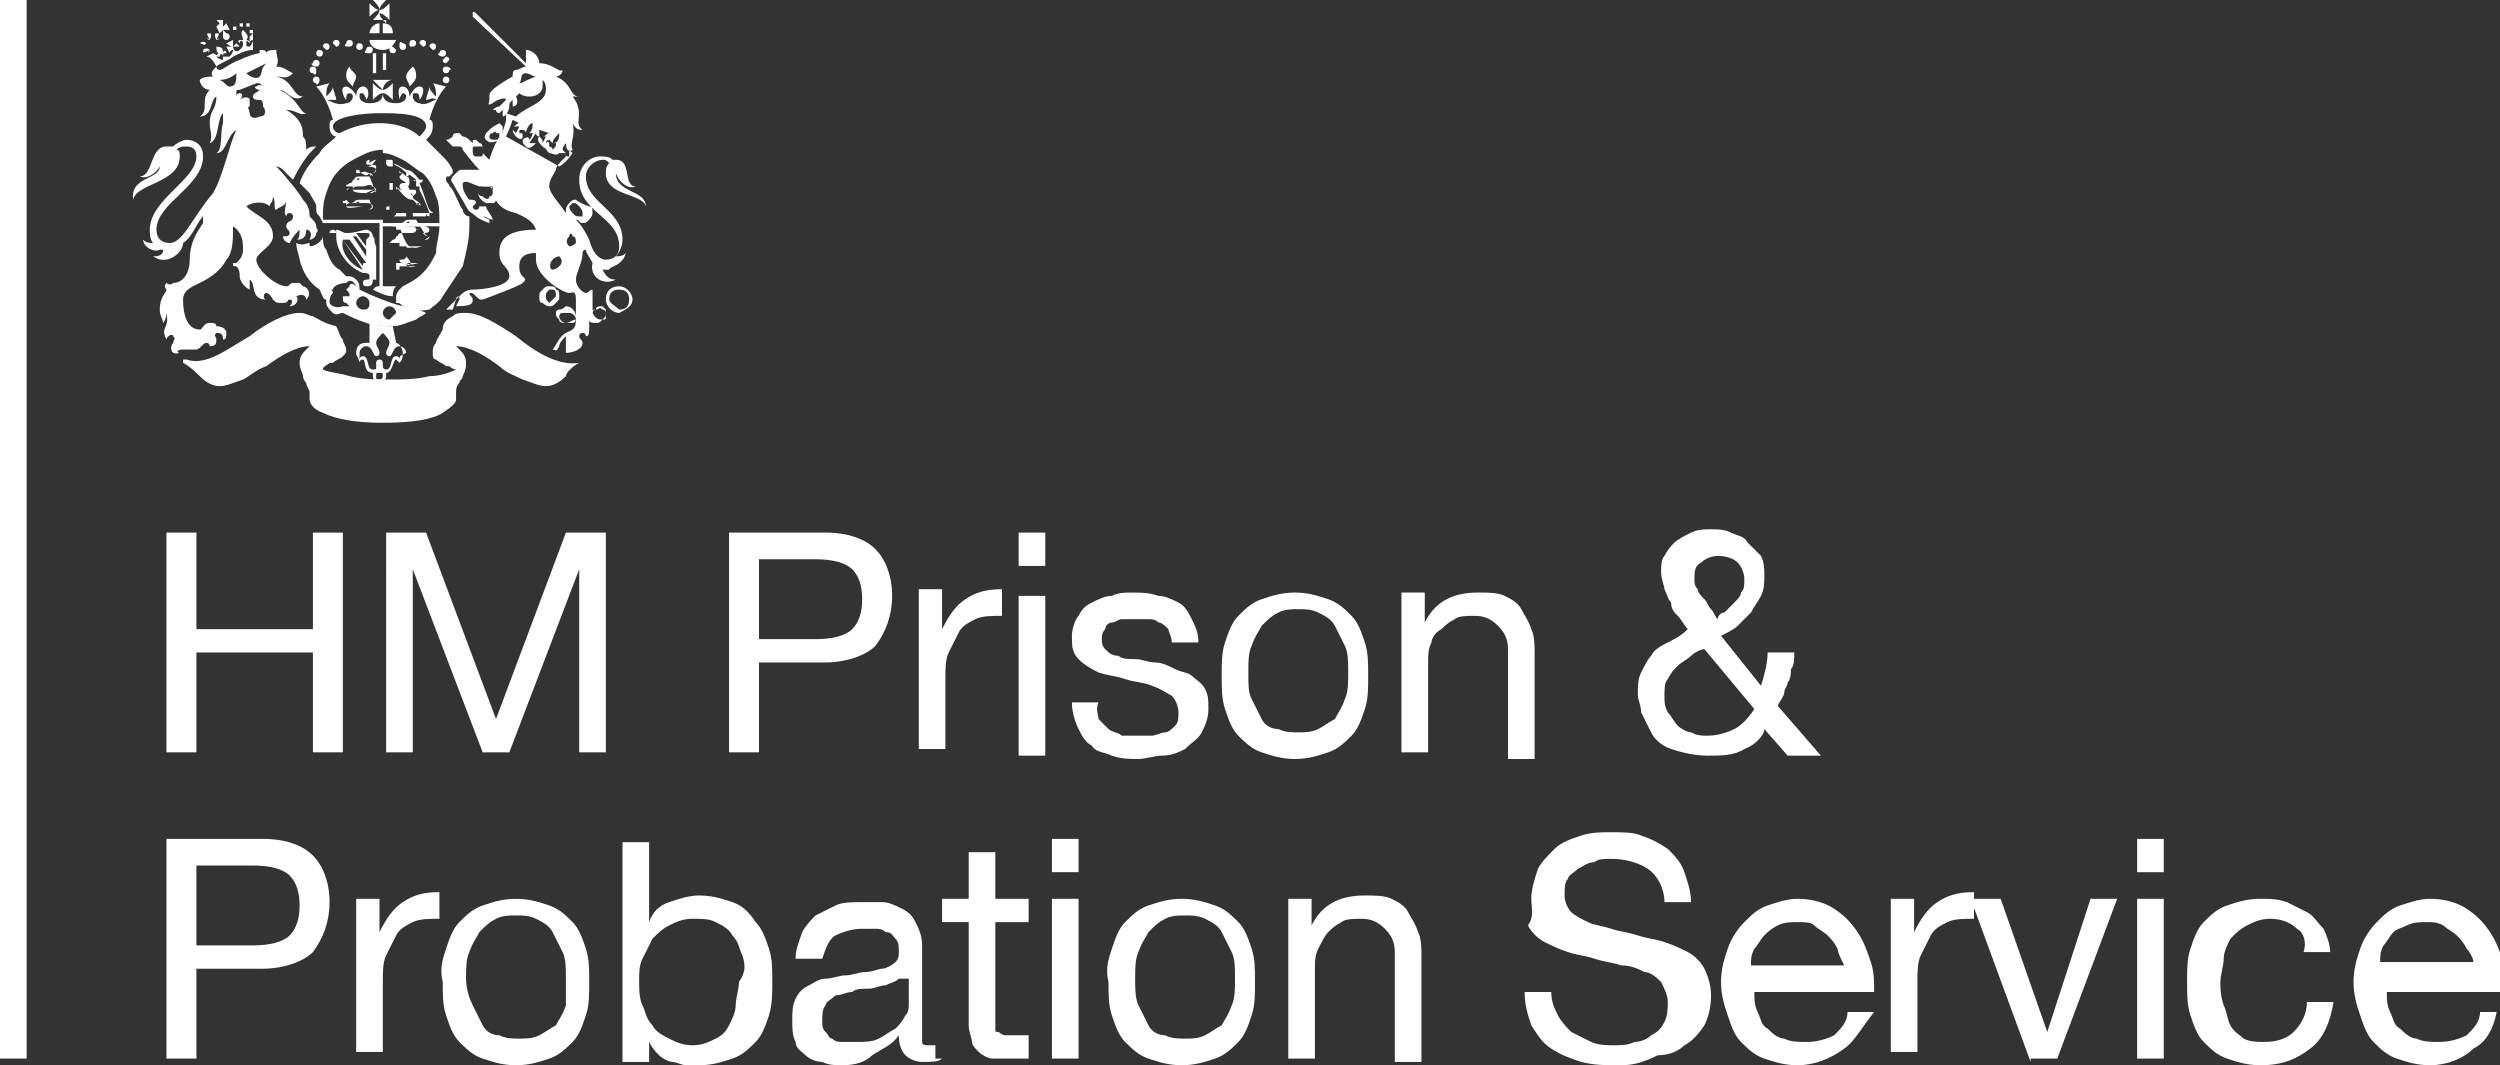 <?xml version="1.0" encoding="utf-8"?>
<!-- Generator: Adobe Illustrator 21.1.0, SVG Export Plug-In . SVG Version: 6.00 Build 0)  -->
<svg version="1.1" id="Layer_1" xmlns="http://www.w3.org/2000/svg" xmlns:xlink="http://www.w3.org/1999/xlink" x="0px" y="0px"
	 viewBox="0 0 75.1 32" style="enable-background:new 0 0 75.1 32;" xml:space="preserve">
<rect x="0" y="0" width="75.1" height="32" fill="#333333" stroke="none"/>
<style type="text/css">
	.st0{fill:#FFFFFF;}
</style>
<g>
	<path class="st0" d="M10.5,2c-0.1,0.1-0.1,0.2-0.1,0.3c0,0.1,0.1,0.2,0.2,0.3c0-0.1,0.1-0.2,0.1-0.3C10.7,2.2,10.5,2.1,10.5,2"/>
	<path class="st0" d="M12.4,2c0.1,0.1,0.1,0.2,0.1,0.3c0,0.1-0.1,0.2-0.2,0.3c0-0.1-0.1-0.2-0.1-0.3C12.2,2.2,12.3,2.1,12.4,2"/>
	<path class="st0" d="M9.5,2c0.1,0,0.1-0.1,0.1-0.1c0-0.1-0.1-0.1-0.1-0.1c-0.1,0-0.1,0.1-0.1,0.1C9.3,1.9,9.4,2,9.5,2"/>
	<path class="st0" d="M9.5,2.1C9.5,2.1,9.5,2,9.4,2C9.3,2,9.3,2.1,9.3,2.1c0,0.1,0.1,0.1,0.1,0.1C9.5,2.3,9.5,2.2,9.5,2.1"/>
	<path class="st0" d="M9.6,2.4c0-0.1-0.1-0.1-0.1-0.1c-0.1,0-0.1,0.1-0.1,0.1c0,0.1,0.1,0.1,0.1,0.1C9.5,2.6,9.6,2.5,9.6,2.4"/>
	<path class="st0" d="M10.1,1.4c0.1,0,0.1-0.1,0.1-0.1c0-0.1-0.1-0.1-0.1-0.1c-0.1,0-0.1,0.1-0.1,0.1C10,1.3,10.1,1.4,10.1,1.4"/>
	<path class="st0" d="M9.8,1.5c0.1,0,0.1-0.1,0.1-0.1c0-0.1-0.1-0.1-0.1-0.1c-0.1,0-0.1,0.1-0.1,0.1C9.7,1.4,9.8,1.5,9.8,1.5"/>
	<path class="st0" d="M9.6,1.7c0.1,0,0.1-0.1,0.1-0.1c0-0.1-0.1-0.1-0.1-0.1c-0.1,0-0.1,0.1-0.1,0.1C9.5,1.6,9.5,1.7,9.6,1.7"/>
	<path class="st0" d="M10.5,1.4c0.1,0,0.1-0.1,0.1-0.1c0-0.1-0.1-0.1-0.1-0.1c-0.1,0-0.1,0.1-0.1,0.1C10.3,1.4,10.4,1.4,10.5,1.4"/>
	<path class="st0" d="M10.8,1.5c0.1,0,0.1-0.1,0.1-0.1c0-0.1-0.1-0.1-0.1-0.1c-0.1,0-0.1,0.1-0.1,0.1C10.7,1.4,10.7,1.5,10.8,1.5"/>
	<path class="st0" d="M11.1,1.6c0.1,0,0.1-0.1,0.1-0.1c0-0.1-0.1-0.1-0.1-0.1c-0.1,0-0.1,0.1-0.1,0.1C10.9,1.6,11,1.6,11.1,1.6"/>
	<path class="st0" d="M13.3,1.8c0,0.1,0.1,0.1,0.1,0.1s0.1-0.1,0.1-0.1c0-0.1-0.1-0.1-0.1-0.1S13.3,1.8,13.3,1.8"/>
	<path class="st0" d="M13.4,2c-0.1,0-0.1,0.1-0.1,0.1c0,0.1,0.1,0.1,0.1,0.1c0.1,0,0.1-0.1,0.1-0.1C13.6,2.1,13.5,2,13.4,2"/>
	<path class="st0" d="M13.4,2.3c-0.1,0-0.1,0.1-0.1,0.1c0,0.1,0.1,0.1,0.1,0.1c0.1,0,0.1-0.1,0.1-0.1C13.5,2.4,13.5,2.3,13.4,2.3"/>
	<path class="st0" d="M12.7,1.4c0.1,0,0.1-0.1,0.1-0.1c0-0.1-0.1-0.1-0.1-0.1c-0.1,0-0.1,0.1-0.1,0.1C12.6,1.3,12.7,1.4,12.7,1.4"/>
	<path class="st0" d="M13,1.5c0.1,0,0.1-0.1,0.1-0.1c0-0.1-0.1-0.1-0.1-0.1c-0.1,0-0.1,0.1-0.1,0.1C12.9,1.4,13,1.5,13,1.5"/>
	<path class="st0" d="M13.3,1.7c0.1,0,0.1-0.1,0.1-0.1c0-0.1-0.1-0.1-0.1-0.1c-0.1,0-0.1,0.1-0.1,0.1C13.1,1.6,13.2,1.7,13.3,1.7"/>
	<path class="st0" d="M12.4,1.4c0.1,0,0.1-0.1,0.1-0.1c0-0.1-0.1-0.1-0.1-0.1c-0.1,0-0.1,0.1-0.1,0.1C12.3,1.4,12.3,1.4,12.4,1.4"/>
	<path class="st0" d="M12.1,1.5c0.1,0,0.1-0.1,0.1-0.1c0-0.1-0.1-0.1-0.1-0.1C12,1.2,12,1.3,12,1.4C12,1.4,12,1.5,12.1,1.5"/>
	<path class="st0" d="M11.7,1.5c0,0.1,0.1,0.1,0.1,0.1c0.1,0,0.1-0.1,0.1-0.1s-0.1-0.1-0.1-0.1C11.7,1.4,11.7,1.4,11.7,1.5"/>
	<path class="st0" d="M11.2,2.2h0.1V1.6c0,0-0.1,0-0.1,0V2.2z"/>
	<path class="st0" d="M11.6,1.6c0,0-0.1,0-0.1,0v0.5h0.1V1.6z"/>
	<path class="st0" d="M11.4,1V0.7c-0.2,0-0.3,0.2-0.3,0.3H11.4z"/>
	<path class="st0" d="M11.5,1h0.3c0-0.2-0.1-0.3-0.3-0.3V1z"/>
	<path class="st0" d="M11.1,1.2c0,0.2,0.2,0.3,0.4,0.3c0.2,0,0.3-0.1,0.4-0.3H11.1z"/>
	<path class="st0" d="M11.6,0.7c-0.1-0.1-0.2-0.2-0.2-0.3c0.1,0,0.2,0.1,0.3,0.2V0.1c-0.1,0.1-0.2,0.2-0.3,0.2
		c0-0.1,0.1-0.2,0.2-0.3h-0.4c0.1,0.1,0.2,0.2,0.2,0.3c-0.1,0-0.2-0.1-0.3-0.2v0.4c0.1-0.1,0.2-0.2,0.3-0.2c0,0.1-0.1,0.2-0.2,0.3
		H11.6z"/>
	<path class="st0" d="M11.7,9.6c-0.1,0-0.2-0.1-0.2-0.2c0-0.1,0.1-0.2,0.2-0.2c0.1,0,0.2,0.1,0.2,0.2C11.8,9.5,11.7,9.6,11.7,9.6
		 M10.9,9.3c-0.1,0-0.2-0.1-0.2-0.2c0-0.1,0.1-0.2,0.2-0.2c0.1,0,0.2,0.1,0.2,0.2C11.1,9.3,11,9.3,10.9,9.3 M10.7,8.6L10.7,8.6
		c-0.1-0.1-0.2-0.1-0.2,0c0,0-0.1,0.1-0.1,0.1l0,0l0,0c0.1,0.1,0.1,0.1,0.1,0.2c0,0,0,0,0,0c0,0-0.1,0-0.2,0l0,0l0,0c0,0,0,0,0,0
		c0,0,0,0,0,0c0,0.1,0,0.1,0,0.1c0,0,0,0,0,0c0,0,0,0.1,0.1,0.1l0,0c0,0,0.1,0.1,0.1,0.1c-0.1,0-0.1,0-0.2,0C10,9.3,9.9,9.1,9.9,9.1
		c0-0.1,0-0.2,0.1-0.3l0,0l0,0c0,0,0-0.1-0.1-0.1c0,0,0.1,0,0.1,0l0,0l0,0c0-0.1,0.2-0.2,0.4-0.2C10.5,8.4,10.6,8.4,10.7,8.6
		C10.7,8.5,10.7,8.6,10.7,8.6C10.7,8.6,10.7,8.6,10.7,8.6 M12.1,9.2c-0.4-0.1-0.9-0.3-1.3-0.5l0,0c0-0.1,0-0.2-0.1-0.3
		c-0.1-0.1-0.2-0.1-0.2-0.1c0,0-0.1,0-0.1,0c-0.1-0.1-0.1-0.1-0.2-0.2C10,8,9.9,7.8,9.8,7.5C9.7,7.4,9.7,7.2,9.7,7.1
		c0,0.1-0.2,0.3-0.4,0.3c0,0,0-0.1,0-0.1C9.2,7.3,9.1,7.4,8.9,7.3C8.9,7.5,9,7.7,9,7.8c0.1,0.4,0.3,0.7,0.6,0.9C9.7,8.9,9.7,9,9.8,9
		c0,0,0,0,0,0.1c0,0.1,0.1,0.2,0.2,0.3c0.1,0.1,0.2,0,0.3,0c0.2,0.1,0.4,0.2,0.7,0.3c0.3,0.1,0.6,0.1,0.8,0.1c0.2,0,0.4-0.1,0.7-0.2
		c0.1-0.1,0.2-0.1,0.3-0.2c0,0,0,0,0,0C12.6,9.3,12.3,9.2,12.1,9.2"/>
	<path class="st0" d="M12,10.8c0-0.1-0.1-0.1-0.1-0.1c-0.2,0-0.1,0.4-0.3,0.4c-0.1,0-0.1-0.1-0.1-0.1c0-0.1,0-0.1,0-0.1
		c0,0,0-0.1-0.1-0.1c0,0-0.1,0-0.1,0.1c0,0,0,0.1,0,0.1c0,0.1,0,0.1-0.1,0.1c-0.2,0-0.1-0.4-0.3-0.4c0,0-0.1,0-0.1,0.1
		c0-0.1,0-0.1,0-0.2c0-0.1,0.1-0.2,0.2-0.2c0.2,0,0.2,0.3,0.3,0.3c0,0,0.1,0,0.1-0.1c0-0.1-0.1-0.2-0.1-0.3c0-0.1,0.1-0.2,0.2-0.3
		c0.1,0.1,0.2,0.2,0.2,0.3c0,0.1-0.1,0.2-0.1,0.3c0,0,0,0.1,0.1,0.1c0.1,0,0.1-0.3,0.3-0.3c0.1,0,0.2,0.1,0.2,0.2
		C12,10.7,12,10.7,12,10.8 M11.4,11.4c-0.1,0-0.1,0-0.1-0.1c0-0.1,0-0.1,0.1-0.1c0.1,0,0.1,0,0.1,0.1C11.5,11.3,11.5,11.4,11.4,11.4
		 M11.9,10.3C11.8,10.3,11.8,10.3,11.9,10.3l-0.1-0.5c-0.2,0-0.4,0-0.7-0.1v0.6c0,0-0.1,0-0.1,0c-0.2,0-0.3,0.1-0.3,0.3
		c0,0.1,0.1,0.2,0.1,0.3c0-0.1,0.1-0.1,0.1-0.1c0.1,0,0,0.4,0.3,0.4c0,0,0,0,0,0.1c0,0.1,0.1,0.2,0.2,0.2s0.2-0.1,0.2-0.2
		c0,0,0,0,0-0.1c0.2,0,0.2-0.4,0.3-0.4c0,0,0.1,0.1,0.1,0.1c0.1-0.1,0.1-0.2,0.1-0.3C12.1,10.5,12,10.3,11.9,10.3"/>
	<path class="st0" d="M17.4,10.9C17.3,10.9,17.3,10.9,17.4,10.9c-0.6,0.1-1.3-0.3-1.9-0.8c-0.6-0.4-1.1-0.7-1.5-0.7
		c-0.2,0-0.3,0-0.4,0.1c-0.2,0.1-0.3,0.2-0.3,0.4c-0.1,0.2-0.2,0.3-0.2,0.4c-0.1,0.1-0.1,0.2-0.1,0.3c0,0.1,0,0.2,0.1,0.2
		c0.1,0.1,0.2,0.1,0.3,0.2c0,0,0.1,0,0.1,0c0.1,0.1,0.2,0.1,0.2,0.1c-0.2,0.1-0.5,0.2-0.8,0.2c-0.4,0.1-0.8,0.1-1.2,0.1
		c-0.4,0-0.8,0-1.2-0.1c-0.3-0.1-0.6-0.1-0.8-0.2c0-0.1,0.1-0.1,0.2-0.2c0,0,0.1,0,0.1,0c0.1-0.1,0.2-0.1,0.3-0.2
		c0.1-0.1,0.1-0.1,0.1-0.2c0-0.1-0.1-0.2-0.1-0.3c-0.1-0.1-0.1-0.2-0.2-0.4C9.7,9.7,9.6,9.6,9.4,9.5C9.3,9.5,9.2,9.4,9,9.4
		c-0.4,0-1,0.3-1.5,0.7c-0.7,0.4-1.3,0.9-1.9,0.7c0,0-0.1,0-0.1,0c0,0,0,0.1,0,0.1C5.7,11,5.9,11.2,6,11.3c0.2,0.2,0.4,0.3,0.6,0.3
		c0.2,0,0.4-0.1,0.7-0.2c0.2-0.1,0.4-0.3,0.7-0.4c0.4-0.3,0.9-0.6,1.3-0.6c0,0-0.1,0.1-0.1,0.1c-0.1,0.1-0.2,0.2-0.2,0.4
		c0,0.2,0.1,0.3,0.1,0.4c0,0,0,0.1,0.1,0.2c0,0.1,0.1,0.2,0.1,0.3c0,0,0,0.1,0,0.2c0,0.1,0.1,0.3,0.4,0.4c0.4,0.2,1,0.3,1.8,0.3
		c0.9,0,1.5-0.1,1.8-0.3c0.3-0.2,0.4-0.3,0.4-0.4c0-0.1,0-0.1,0-0.2c0-0.1,0-0.2,0.1-0.3c0-0.1,0.1-0.1,0.1-0.2
		C14,11.1,14,11,14,10.9c0-0.2-0.1-0.3-0.2-0.4c0,0-0.1-0.1-0.1-0.1c0.4,0,0.9,0.3,1.3,0.6c0.2,0.2,0.5,0.3,0.7,0.4
		c0.3,0.1,0.5,0.2,0.7,0.2c0.2,0,0.4-0.1,0.6-0.3C17,11.2,17.2,11,17.4,10.9C17.4,11,17.4,10.9,17.4,10.9"/>
	<path class="st0" d="M11.5,6.6V4.6c0.2,0,0.4,0.1,0.6,0.2c0.2,0.1,0.4,0.3,0.6,0.4c0.2,0.2,0.3,0.4,0.4,0.7
		c0.1,0.2,0.1,0.5,0.1,0.8H11.5z M11.4,3.7c-0.6,0-1,0.2-1.2,0.3C10.1,4,10,3.9,10,3.8c0-0.3,0.9-0.4,1.4-0.4h0c0.5,0,1.4,0,1.4,0.4
		c0,0.1-0.1,0.2-0.2,0.3C12.4,3.9,12,3.7,11.4,3.7 M11.4,6.6H9.7c0-0.3,0-0.5,0.1-0.8c0.1-0.3,0.2-0.5,0.4-0.7
		c0.2-0.2,0.4-0.3,0.6-0.4c0.2-0.1,0.4-0.2,0.7-0.2V6.6z M14.1,6.5c-0.1,0-0.2-0.1-0.2-0.2c-0.1-0.1-0.3-0.7-0.4-0.7
		c0-0.1-0.1-0.1-0.1-0.2c0-0.1,0-0.1,0.1-0.1c0,0,0.1-0.1,0.1-0.1c0,0,0,0,0-0.1c-0.1-0.2-0.2-0.3-0.3-0.4c-0.2-0.2-0.3-0.3-0.5-0.5
		C12.9,4.1,13,4,13,3.8c0-0.1,0-0.2-0.1-0.2c0.1-0.4,0.3-0.8,0.5-1L13,2.5c0.1,0.1,0.1,0.3,0.1,0.4c-0.1-0.1-0.2-0.2-0.2-0.3
		c0,0.1-0.1,0.3-0.1,0.4c0.1,0,0.2-0.1,0.3,0C13,3,12.8,3.2,12.6,3.1c-0.1,0-0.2-0.1-0.2-0.2c0-0.1,0-0.1,0.1-0.1
		c0.1,0,0.1,0.1,0.1,0.2c0.1-0.1,0.2-0.4,0-0.4c-0.1,0-0.2,0.1-0.3,0.3c0-0.2-0.1-0.3-0.2-0.3c-0.2,0-0.1,0.3-0.1,0.4
		c0-0.1,0.1-0.2,0.1-0.2c0,0,0.1,0,0.1,0.1c0,0.1-0.1,0.2-0.3,0.2c-0.1,0-0.4,0-0.4-0.3c0.1,0,0.2,0.1,0.3,0.2c0-0.2,0-0.3,0-0.5
		c-0.1,0.1-0.2,0.2-0.3,0.2c0-0.1,0.1-0.3,0.3-0.3h-0.6c0.1,0.1,0.2,0.2,0.3,0.3c-0.1,0-0.2-0.1-0.3-0.2c0,0.2,0,0.3,0,0.5
		c0.1-0.1,0.2-0.2,0.3-0.2c0,0.3-0.3,0.3-0.4,0.3c-0.2,0-0.3-0.1-0.3-0.2c0-0.1,0-0.1,0.1-0.1c0,0,0.1,0.1,0.1,0.2
		c0.1-0.1,0.1-0.4-0.1-0.4c-0.1,0-0.2,0.1-0.2,0.3c0-0.1-0.2-0.3-0.3-0.3c-0.2,0-0.1,0.3,0,0.4c0-0.1,0-0.2,0.1-0.2
		c0.1,0,0.1,0.1,0.1,0.1c0,0.1-0.1,0.2-0.2,0.2C10.1,3.2,9.9,3,9.8,3c0.1,0,0.2,0,0.3,0C10.1,2.9,10,2.7,10,2.6
		c0,0.1-0.1,0.2-0.2,0.3c0-0.1,0-0.3,0.1-0.4L9.5,2.6c0.2,0.2,0.4,0.6,0.5,1C9.9,3.6,9.9,3.7,9.9,3.8c0,0.2,0.1,0.3,0.2,0.3
		C9.9,4.3,9.7,4.4,9.6,4.6C9.3,4.9,9.1,5.2,9,5.5c0,0,0.3,0.3,0.3,0.3C9.4,6,9.5,6.1,9.5,6.2c0,0.2,0,0.2,0.1,0.3
		c0,0,0.1,0.2,0.1,0.2h1.7v1.9c-0.1,0-0.1,0-0.2,0.1c0.2,0.1,0.4,0.2,0.6,0.2c0-0.1,0-0.2,0.1-0.3c0,0-0.3,0-0.4,0V6.8h1.7
		c0,0.3-0.1,0.5-0.1,0.8C13,7.8,12.9,8,12.7,8.2c-0.2,0.2-0.4,0.3-0.6,0.4c0,0,0,0-0.1,0.1c0,0-0.1,0.1-0.1,0.2c0,0.1,0,0.1,0,0.2
		c0.1,0,0.1,0,0.2,0.1c0.6,0.2,0.7,0.1,0.8,0.1l0,0c0.1-0.1,0.3-0.2,0.4-0.4c0.2-0.3,0.4-0.6,0.6-0.9c0.1-0.4,0.2-0.8,0.2-1.2
		C14.1,6.6,14.1,6.6,14.1,6.5"/>
	<path class="st0" d="M12.5,5.4C12.4,5.4,12.4,5.5,12.5,5.4C12.5,5.5,12.5,5.5,12.5,5.4c0,0.1,0,0.1,0,0.2c0,0,0.1,0,0.1,0
		c0,0,0,0,0,0.1c0,0,0,0,0,0c0.1,0.2,0.2,0.4,0.3,0.7c0,0,0,0-0.1,0c0,0,0,0.1,0,0.1h-0.4c0,0,0-0.1,0-0.1c0,0,0,0-0.1,0
		c0,0,0-0.1,0-0.1c0,0,0,0,0,0.1c0,0,0,0-0.1,0c0,0,0,0,0,0.1h-0.4c0,0,0,0,0-0.1c0,0-0.1,0-0.1,0V5.7c0,0,0.1,0,0.1,0
		c0,0,0,0,0-0.1c0,0,0.1,0,0.1,0c0,0,0,0-0.1,0c0,0,0,0,0-0.1c0,0,0,0-0.1,0V5c0,0,0,0,0.1,0c0,0,0-0.1,0-0.1C11.9,5,12,5,12.1,5.1
		C12.2,5.2,12.4,5.3,12.5,5.4 M12.9,6.3C13,6.3,13,6.4,12.9,6.3c-0.1-0.2-0.2-0.6-0.3-0.8c0,0,0,0,0,0c0,0,0.1,0,0.1-0.1
		c-0.1,0-0.1,0-0.1,0c0,0,0,0,0,0c-0.1-0.1-0.2-0.3-0.4-0.3C12,5,11.9,4.9,11.7,4.9c0,0,0,0,0.1,0c0-0.1,0-0.1-0.1-0.1c0,0,0,0,0,0
		c0,0,0,0-0.1,0c0,0,0,0.1,0,0.1c0,0,0,0,0,0c0,0,0,0.1,0.1,0.1c0,0,0-0.1,0-0.1v0.7c0,0-0.1,0-0.1,0c0,0,0.1,0,0.1,0v0.7
		c0,0,0,0,0-0.1c-0.1,0-0.1,0-0.1,0.1c0,0,0,0,0.1,0c0,0,0,0,0,0.1c0,0,0.1,0,0.1,0c0,0,0,0,0,0.1c0,0,0.1,0,0.1-0.1
		c0,0-0.1,0-0.1,0h0.5c0,0,0,0.1,0,0.1c0,0,0-0.1,0-0.1h0.6c0,0,0,0-0.1,0c0,0.1,0.1,0.1,0.1,0.1c0,0,0,0,0-0.1c0,0,0,0,0.1,0
		c0,0,0-0.1,0-0.1C13,6.4,13,6.4,12.9,6.3C13,6.4,13,6.3,12.9,6.3"/>
	<path class="st0" d="M12.6,6.1C12.7,6.1,12.7,6.1,12.6,6.1C12.7,6.1,12.7,6.1,12.6,6.1C12.7,6.1,12.7,6.1,12.6,6.1
		C12.6,6,12.6,6,12.6,6.1c-0.1-0.1-0.2-0.1-0.2-0.2c0,0,0,0,0,0c0,0,0,0,0,0c0,0,0,0,0,0c0,0,0,0,0,0c0,0,0,0,0,0v0c0,0,0,0,0.1-0.1
		c0-0.1,0-0.1-0.1-0.1c0,0,0,0-0.1,0c0,0,0-0.1-0.1-0.1c0,0,0,0,0-0.1c0,0,0,0.1,0,0.2c0.1,0.1,0.2,0.1,0.2,0.2c0,0,0,0,0,0
		c0,0,0,0,0,0c0,0,0,0,0,0c0,0,0,0,0,0c0,0,0,0,0,0c0,0-0.1-0.1-0.1-0.2c-0.1-0.1,0-0.1,0-0.2c0-0.1,0-0.2-0.1-0.2c0,0,0,0,0-0.1
		c0,0,0,0,0,0c0,0,0,0,0,0c0,0,0,0,0,0c0,0,0,0,0,0c0,0,0,0,0,0c0,0,0,0,0,0c0,0,0,0,0,0c0,0,0,0,0,0c0,0,0,0,0,0l0,0l0,0
		c0,0,0,0,0,0c0,0,0,0,0,0c0,0,0,0,0,0c0,0,0,0,0,0c0,0,0,0,0,0c0,0,0.1,0,0.1,0c0,0.1-0.1,0.1-0.1,0.1c0,0,0,0,0,0c0,0,0,0-0.1-0.1
		c0,0,0,0-0.1,0c0,0,0,0,0-0.1c0,0,0,0,0-0.1c0,0,0,0,0,0c0,0,0,0,0,0c0,0,0,0,0,0c0,0,0,0,0,0c0,0,0,0,0,0c0,0,0,0,0,0c0,0,0,0,0,0
		c0,0,0,0,0,0c0,0,0,0,0,0c0,0,0,0,0,0c0,0,0,0,0,0c0,0,0,0,0,0c0,0,0,0,0,0c0,0,0,0,0,0c0,0,0,0,0,0c0,0,0,0,0,0c0,0,0,0,0,0
		c0,0,0,0,0,0c0,0,0,0,0,0c0,0,0,0,0,0c0,0,0,0,0,0c0,0,0,0,0,0c0,0,0,0,0,0c0,0,0,0,0,0c0,0,0,0,0,0c0,0,0,0,0,0c0,0,0,0,0,0
		c0,0,0,0,0,0c0,0,0,0,0,0c0,0,0,0,0,0c0,0,0,0.1,0,0.1c0,0,0,0,0,0c0,0,0,0,0,0c0,0,0,0,0,0c0,0,0,0,0,0c0,0,0,0,0,0c0,0,0,0,0,0
		c0,0,0,0.1,0.1,0.1c0,0-0.1,0.1-0.1,0.1c0,0,0,0-0.1,0c0,0,0,0,0,0c0,0,0,0,0,0c0,0,0,0,0,0c0,0,0,0,0,0c0,0,0,0,0,0c0,0,0,0,0,0
		c0,0,0,0,0,0c0,0,0,0,0,0c0,0,0,0,0,0c0,0,0,0,0,0c0,0,0,0,0,0c0,0,0,0,0,0c0,0,0,0,0,0c0,0,0,0,0,0c0,0,0,0,0,0c0,0,0,0,0,0
		c0,0,0,0,0,0c0,0,0,0,0,0c0,0,0,0,0,0c0,0,0,0,0,0c0,0,0,0,0,0c0,0,0,0,0,0c0,0,0,0,0,0c0,0,0,0,0,0c0,0,0,0,0,0c0,0,0,0,0,0
		c0,0,0,0,0,0c0,0,0,0,0.1,0c0,0,0,0,0,0c0,0,0,0,0,0c0,0,0,0,0,0c0,0.1,0.1,0.1,0.2,0.2c0,0-0.1,0-0.1,0c0,0-0.1,0-0.1,0.1
		c0,0,0,0.1,0.1,0.1c0,0-0.1,0-0.1,0c0,0,0,0,0,0c0,0,0-0.1-0.1,0c0,0,0,0,0,0c0,0,0,0,0,0c0,0,0,0,0,0c0,0,0,0,0,0c0,0,0,0,0,0
		c0,0,0,0,0,0c0,0,0,0,0,0c0,0,0,0,0,0c0,0,0,0,0,0c0,0,0,0,0,0c0,0,0,0,0,0c0,0,0,0,0,0c0,0,0,0,0,0c0,0,0,0,0,0c0,0,0,0,0,0
		c0,0,0,0,0,0c0,0,0,0,0,0c0,0,0,0,0,0c0,0,0,0,0,0c0,0,0,0,0,0c0,0,0,0,0,0c0,0,0,0,0,0c0,0,0,0,0,0c0,0,0,0,0,0c0,0,0,0,0,0
		c0,0,0,0,0,0c0,0,0,0,0,0c0,0,0,0,0,0l0,0c0,0,0,0,0,0c0,0,0,0,0,0c0,0,0,0,0-0.1C12.2,6,12.3,6,12.4,6c0,0,0.1,0.1,0.1,0.1
		C12.5,6.1,12.6,6.1,12.6,6.1C12.6,6.1,12.6,6.1,12.6,6.1C12.6,6.1,12.6,6.2,12.6,6.1c-0.1,0.1-0.1,0-0.1,0c0,0,0,0,0,0c0,0,0,0,0,0
		c0,0,0,0,0,0c0,0,0,0,0,0c0,0,0,0,0,0c0,0,0,0,0,0c0,0,0,0,0,0c0,0,0,0,0,0c0,0,0,0,0,0c0,0,0,0,0,0c0,0,0,0,0,0c0,0,0,0,0,0
		c0,0,0,0,0,0c0,0,0,0,0,0c0,0,0,0,0,0c0,0,0,0,0,0c0,0,0,0,0,0c0,0,0,0,0,0C12.7,6.2,12.6,6.2,12.6,6.1C12.6,6.2,12.7,6.2,12.6,6.1
		C12.7,6.2,12.7,6.2,12.6,6.1C12.7,6.2,12.7,6.2,12.6,6.1C12.7,6.1,12.7,6.1,12.6,6.1L12.6,6.1z"/>
	<path class="st0" d="M11.1,7.1L11.1,7.1C11,7.1,11,7.1,11.1,7.1C11,7.2,11,7.2,11,7.2l0,0c0,0,0,0,0,0c0,0.1,0,0.1,0,0.2l-0.3-0.4
		C10.9,7,11,7,11,7C11.1,7,11.1,7,11.1,7.1 M11,7.7l-0.4-0.6c0,0,0.1,0,0.1,0L11,7.5C11,7.6,11,7.7,11,7.7 M10.9,8l-0.6-0.8
		c0,0,0,0,0.1,0c0,0,0.1,0,0.1,0l0.5,0.7C10.9,7.9,10.9,7.9,10.9,8 M10.3,7.2l0.6,0.9C10.6,8,10.2,7.6,10.3,7.2 M11.2,7.1L11.2,7.1
		L11.2,7.1c0-0.1-0.1-0.2-0.2-0.2c-0.1,0-0.3,0.1-0.6,0.1c-0.1,0-0.2-0.1-0.3-0.1l0,0.1c0,0,0,0,0,0c0,0,0-0.1-0.1-0.1
		c0,0-0.1,0-0.1,0.1C10,7,10,7,10,7c0,0,0,0,0.1,0l0,0.1c0,0,0,0,0,0c0,0.4,0.3,0.9,0.8,1.1c0.1,0,0.2,0,0.2,0.1
		c0,0.1,0,0.1-0.1,0.1c0,0-0.1,0-0.1,0c0,0,0.1,0,0.1,0c0,0,0,0,0,0c0,0-0.1,0-0.1,0.1c0,0.1,0.1,0.1,0.1,0.1c0.1,0,0.2,0,0.2-0.2
		c0,0,0.1,0,0.1,0l0-0.1l0,0l0-0.9l0,0C11.2,7.2,11.3,7.2,11.2,7.1C11.3,7.1,11.2,7.1,11.2,7.1"/>
	<path class="st0" d="M10.7,5.1C10.7,5.1,10.7,5.1,10.7,5.1C10.8,5.1,10.8,5.1,10.7,5.1C10.8,5.1,10.8,5.1,10.7,5.1
		C10.8,5.1,10.8,5.1,10.7,5.1C10.8,5.1,10.7,5.1,10.7,5.1C10.7,5.1,10.8,5.1,10.7,5.1C10.8,5.1,10.8,5.1,10.7,5.1L10.7,5.1
		C10.8,5.1,10.8,5.1,10.7,5.1C10.8,5.1,10.8,5.1,10.7,5.1C10.8,5.1,10.8,5.1,10.7,5.1C10.8,5.1,10.8,5.1,10.7,5.1
		C10.8,5.1,10.8,5.1,10.7,5.1C10.8,5.1,10.8,5.1,10.7,5.1C10.8,5.1,10.8,5.2,10.7,5.1C10.8,5.2,10.8,5.2,10.7,5.1
		C10.7,5.2,10.7,5.2,10.7,5.1 M10.8,5.1C10.8,5.1,10.8,5.1,10.8,5.1C10.7,5.1,10.8,5.1,10.8,5.1C10.8,5,10.8,5.1,10.8,5.1 M10.8,5.1
		C10.8,5.1,10.8,5.1,10.8,5.1C10.8,5.1,10.8,5.1,10.8,5.1C10.8,5.1,10.8,5.1,10.8,5.1 M10.7,5.1C10.7,5.1,10.7,5.1,10.7,5.1
		C10.7,5.1,10.7,5.1,10.7,5.1 M11.1,5.2c0.1,0,0.2,0,0.2-0.1c0-0.1-0.3-0.1-0.3-0.1c0,0,0,0,0,0h0c0.2,0,0.2-0.1,0.3-0.2
		c-0.1,0-0.2,0.1-0.2,0.1c0,0,0-0.1,0-0.1c0,0-0.1,0-0.1,0.1c0,0,0,0,0,0c0,0,0,0,0,0c0,0.1,0.3,0,0.3,0.1
		C11.3,5.2,11.2,5.2,11.1,5.2c-0.1,0-0.1-0.1-0.3,0c0,0,0-0.1,0-0.1c0,0,0,0,0,0c0,0,0,0,0,0c0,0,0,0,0,0c0,0,0,0,0,0c0,0,0,0,0,0
		c0,0,0,0,0,0c0,0,0,0,0,0c0,0,0,0,0,0c0,0,0,0,0,0c0,0,0,0,0,0c0,0,0,0,0,0c0,0,0,0,0,0c0,0,0,0,0,0c0,0,0,0,0,0c0,0,0,0.1,0,0.1
		c0,0,0,0,0,0c0,0,0,0,0,0c0,0,0,0,0,0c0,0,0,0,0,0c0,0,0,0,0,0c0,0,0,0,0,0c0,0,0,0,0,0c0,0,0,0,0,0c0,0,0,0,0,0c0,0,0,0,0,0
		c0,0,0,0,0,0c0,0,0,0,0,0c0,0,0,0,0,0c0,0,0,0,0,0c0,0,0,0,0,0c0,0,0,0,0,0c0,0,0,0,0,0c0,0,0,0,0,0c0,0,0,0,0,0c0,0,0,0,0,0
		c0,0,0,0,0,0c0,0,0,0,0,0c0,0,0,0,0,0c0,0,0,0,0,0c0,0,0,0,0,0c0,0,0,0,0,0c0,0,0,0,0,0c0,0,0,0,0,0c0,0,0,0,0,0c0,0,0,0,0,0
		c0,0,0,0,0,0c0,0,0,0,0,0c0,0,0,0,0,0c0,0,0,0,0,0c0,0,0,0.1,0,0c0,0,0,0,0,0c0,0,0,0,0,0c0,0,0,0,0,0c0,0,0,0,0,0c0,0,0,0,0,0
		c0,0,0,0,0,0c0,0,0,0,0,0c0,0-0.1,0-0.1,0c0,0,0,0-0.1,0c0,0-0.1,0-0.1,0c0,0,0,0,0,0c0,0,0,0,0,0c0,0,0,0,0,0c0,0,0,0,0,0
		c0,0,0,0,0,0c0,0,0,0,0,0c0,0,0,0,0,0c0,0,0,0,0,0c0,0,0,0,0,0c0,0,0,0,0,0c0,0,0,0,0,0c0,0,0,0,0,0c0,0,0,0,0,0c0,0,0,0,0,0
		c0,0,0,0,0,0c0,0,0,0,0,0c0,0,0,0,0,0c0,0,0,0,0,0c0,0,0,0,0,0c0,0,0,0,0,0c0,0,0,0,0,0c0,0,0,0,0,0c0,0,0,0,0,0c0,0,0,0,0,0
		c0,0,0,0,0,0c0,0,0,0,0,0c0,0,0,0,0,0c0,0,0,0,0,0c0,0,0,0,0,0c0,0,0,0,0,0c0,0,0,0,0,0c0,0,0,0,0,0c0,0,0,0,0,0c0,0,0,0,0,0
		c0,0,0,0,0,0c0,0,0,0,0,0c0,0,0,0,0,0c0,0,0,0,0,0c0,0,0,0,0,0c0,0,0,0,0.1,0c0,0,0,0,0,0c0,0,0,0,0,0c0,0,0,0,0,0c0,0,0,0,0,0
		c0,0,0,0,0,0c0,0,0,0,0,0c0,0,0.1,0,0.1,0c0.1,0,0-0.1,0.1-0.1c0,0,0,0,0,0c0,0,0,0.1,0,0.1c0,0,0,0,0,0c0,0,0,0,0,0c0,0,0,0,0,0
		c0,0,0,0-0.1,0c0,0,0,0,0,0c0,0,0,0,0,0c0,0,0,0,0,0c0,0,0,0,0,0c0,0,0,0,0,0c0,0,0,0,0,0c0,0,0,0,0,0c0,0,0,0,0,0c0,0,0,0,0,0
		c0,0,0,0,0,0c0,0,0,0,0,0c0,0,0,0,0,0c0,0,0,0,0,0c0,0,0,0,0,0c0,0,0,0,0,0c0,0,0,0,0,0c0,0,0,0,0,0c0,0,0,0,0,0c0,0,0,0,0,0
		c0,0,0,0,0,0c0,0,0,0,0,0c0,0,0,0,0,0c0,0,0,0,0,0c0,0,0,0,0,0c0,0,0,0,0,0c0,0,0,0,0,0c0,0,0,0,0,0c0,0,0,0,0,0c0,0,0,0,0-0.1
		C11,5.3,11,5.3,11.1,5.2C11.1,5.3,11.1,5.3,11.1,5.2C11.1,5.3,11.1,5.3,11.1,5.2C11.1,5.3,11.2,5.3,11.1,5.2
		C11.2,5.3,11.2,5.3,11.1,5.2c0.1,0.1,0.1,0.1,0.1,0.1c0,0,0,0,0,0c0,0,0,0,0,0c0,0,0,0,0,0c0,0,0,0,0,0c0,0,0,0,0,0c0,0,0,0,0,0
		c0,0,0,0,0,0c0,0,0,0,0,0c0,0,0,0,0,0c0,0,0,0,0,0c0,0,0,0,0,0c0,0,0,0,0,0c0,0,0,0,0,0c0,0,0,0,0,0c0,0,0,0,0,0c0,0,0,0,0,0
		c0,0,0,0,0,0c0,0,0,0,0,0c0,0,0,0,0,0c0,0,0,0,0,0c0,0,0,0,0,0c0,0,0,0,0,0c0,0,0,0,0,0h0c0,0,0,0,0,0c0,0,0,0,0,0c0,0,0,0,0,0
		c0,0,0,0,0,0c0,0,0,0,0,0c0,0,0,0,0,0C11.2,5.3,11.2,5.2,11.1,5.2C11.1,5.2,11.1,5.2,11.1,5.2"/>
	<path class="st0" d="M10.5,5.9C10.5,5.9,10.5,5.9,10.5,5.9C10.5,5.9,10.5,5.9,10.5,5.9 M10.4,5.7C10.4,5.7,10.4,5.7,10.4,5.7
		C10.5,5.7,10.5,5.7,10.4,5.7C10.5,5.6,10.5,5.6,10.4,5.7C10.5,5.6,10.5,5.6,10.4,5.7C10.4,5.6,10.4,5.6,10.4,5.7
		C10.4,5.6,10.4,5.6,10.4,5.7C10.5,5.6,10.5,5.6,10.4,5.7L10.4,5.7C10.5,5.6,10.5,5.6,10.4,5.7C10.5,5.6,10.5,5.7,10.4,5.7
		C10.5,5.7,10.5,5.6,10.4,5.7C10.5,5.6,10.5,5.6,10.4,5.7C10.5,5.7,10.5,5.6,10.4,5.7C10.5,5.7,10.5,5.7,10.4,5.7
		C10.5,5.7,10.5,5.7,10.4,5.7C10.5,5.7,10.5,5.7,10.4,5.7C10.4,5.7,10.4,5.7,10.4,5.7 M10.5,5.6C10.5,5.6,10.5,5.6,10.5,5.6
		C10.4,5.6,10.4,5.6,10.5,5.6C10.4,5.6,10.5,5.6,10.5,5.6 M10.5,5.6C10.5,5.6,10.5,5.6,10.5,5.6C10.5,5.6,10.5,5.6,10.5,5.6
		C10.5,5.6,10.5,5.6,10.5,5.6 M10.3,5.8C10.3,5.8,10.3,5.8,10.3,5.8C10.3,5.8,10.3,5.8,10.3,5.8 M11.3,5.7c0,0,0-0.1-0.2-0.1
		c-0.1,0-0.4,0-0.4,0c0,0,0.1,0,0.1,0c0,0,0,0,0,0c0.2,0,0.3,0,0.4,0c-0.1-0.1-0.2,0-0.3,0c0.1,0,0.1,0,0.1,0c-0.1,0-0.2,0-0.2,0
		c0,0,0,0,0,0c-0.1,0-0.2,0-0.2,0.1c0,0.1,0.3,0.1,0.4,0.1C11.2,5.7,11.2,5.7,11.3,5.7c0,0-0.1,0-0.2,0c-0.1,0-0.4,0-0.5,0
		c0,0,0-0.1,0-0.1c0,0,0,0,0,0c0,0,0,0,0,0c0,0,0,0,0,0c0,0,0,0,0,0c0,0,0,0,0,0c0,0,0,0,0,0c0,0,0,0,0,0c0,0,0,0,0,0c0,0,0,0,0,0
		c0,0,0,0,0,0c0,0,0,0,0,0c0,0,0,0,0,0c0,0,0,0,0,0c0,0,0,0,0,0c0,0,0,0,0,0l0,0c0,0,0,0,0,0c0,0,0,0,0,0c0,0,0,0,0,0l0,0
		c0,0,0,0-0.1,0c0,0,0,0,0-0.1c0,0,0,0,0-0.1c0,0,0,0,0,0c0,0,0,0,0,0c0,0,0,0,0,0c0,0,0,0,0,0c0,0,0,0,0,0c0,0,0,0,0,0c0,0,0,0,0,0
		c0,0,0,0,0,0c0,0,0,0,0,0c0,0,0,0,0,0c0,0,0,0,0,0c0,0,0,0,0,0c0,0,0,0,0,0c0,0,0,0,0,0c0,0,0,0,0,0c0,0,0,0,0,0c0,0,0,0,0,0
		c0,0,0,0,0,0c0,0,0,0,0,0c0,0,0,0,0,0c0,0,0,0,0,0c0,0,0,0,0,0c0,0,0,0,0,0c0,0,0,0,0,0c0,0,0,0,0,0c0,0,0,0,0,0c0,0,0,0,0,0
		c0,0,0,0,0,0c0,0,0,0,0,0c0,0,0,0,0,0c0,0,0,0,0,0c0,0,0,0.1,0,0.1c0,0,0,0,0,0c0,0,0,0,0,0c0,0,0,0,0,0c0,0,0,0,0,0c0,0,0,0,0,0
		c0,0,0,0,0,0c0,0,0,0,0,0c0,0,0,0,0.1,0c0,0,0,0.1,0,0.1c0,0-0.1,0-0.1,0c0,0-0.1,0-0.1,0c0,0,0,0,0,0c0,0,0,0,0,0c0,0,0,0,0,0
		c0,0,0,0,0,0c0,0,0,0,0,0c0,0,0,0,0,0c0,0,0,0,0,0c0,0,0,0,0,0c0,0,0,0,0,0c0,0,0,0,0,0c0,0,0,0,0,0c0,0,0,0,0,0c0,0,0,0,0,0
		c0,0,0,0,0,0c0,0,0,0,0,0c0,0,0,0,0,0c0,0,0,0,0,0c0,0,0,0,0,0c0,0,0,0,0,0c0,0,0,0,0,0c0,0,0,0,0,0c0,0,0,0,0,0c0,0,0,0,0,0
		c0,0,0,0,0,0c0,0,0,0,0,0c0,0,0,0,0,0c0,0,0,0,0,0c0,0,0,0,0,0c0,0,0,0,0,0c0,0,0,0,0,0c0,0,0,0,0,0c0,0,0,0,0,0c0,0,0,0,0,0
		c0,0,0,0,0,0c0,0,0,0,0,0c0,0,0,0,0,0c0,0,0,0,0,0c0,0,0,0,0,0c0,0,0,0,0,0c0-0.1,0,0,0.1-0.1c0,0,0,0,0,0c0,0,0,0,0,0
		c0,0,0.1,0,0.1-0.1c0,0,0,0,0,0c0.1,0,0-0.1,0.2-0.1c0,0,0,0,0,0c0,0,0,0.1,0,0.1c0,0,0,0,0,0c0,0,0,0,0,0c0,0,0,0,0,0
		c0,0,0-0.1-0.1,0c0,0,0,0,0,0c0,0,0,0,0,0c0,0,0,0,0,0c0,0,0,0,0,0c0,0,0,0,0,0c0,0,0,0,0,0c0,0,0,0,0,0c0,0,0,0,0,0c0,0,0,0,0,0
		c0,0,0,0,0,0c0,0,0,0,0,0c0,0,0,0,0,0c0,0,0,0,0,0c0,0,0,0,0,0c0,0,0,0,0,0c0,0,0,0,0,0c0,0,0,0,0,0c0,0,0,0,0,0c0,0,0,0,0,0
		c0,0,0,0,0,0c0,0,0,0,0,0c0,0,0,0,0,0c0,0,0,0,0,0c0,0,0,0,0,0c0,0,0,0,0,0c0,0,0,0,0,0c0,0,0,0,0,0c0,0,0.1,0,0.1,0c0,0,0,0,0-0.1
		c0,0,0,0,0,0c0,0,0,0,0.1,0c0.1,0,0.1,0,0.1,0c0,0,0.1,0,0.1,0c0,0,0,0,0,0c0,0,0,0,0,0c0,0,0,0,0,0c0,0,0,0,0,0c0,0,0,0,0,0
		c0,0,0,0,0,0c0,0,0,0,0,0c0,0,0,0,0,0c0,0,0,0,0,0c0,0,0,0,0,0c0,0,0,0,0,0c0,0,0,0,0,0c0,0,0,0,0,0c0,0,0,0,0,0c0,0,0,0,0,0
		c0,0,0,0,0,0c0,0,0,0,0,0c0,0,0,0,0,0c0,0,0,0,0,0c0,0,0,0,0,0c0,0,0,0,0,0c0,0,0,0,0,0c0,0,0,0,0,0c0,0,0,0,0,0c0,0,0,0,0,0h0
		c0,0,0,0,0,0c0,0,0,0,0,0c0,0,0,0,0,0C11.3,5.8,11.3,5.8,11.3,5.7C11.3,5.8,11.2,5.8,11.3,5.7C11.2,5.8,11.2,5.8,11.3,5.7
		c-0.1,0.1-0.1,0.1-0.2,0.1C11.1,5.8,11.3,5.7,11.3,5.7"/>
	<path class="st0" d="M10.3,6.2C10.3,6.2,10.3,6.2,10.3,6.2C10.3,6.2,10.3,6.2,10.3,6.2C10.3,6.2,10.3,6.2,10.3,6.2
		C10.3,6.2,10.3,6.2,10.3,6.2C10.3,6.2,10.3,6.2,10.3,6.2C10.3,6.2,10.3,6.2,10.3,6.2C10.3,6.2,10.3,6.2,10.3,6.2L10.3,6.2
		C10.4,6.2,10.4,6.2,10.3,6.2C10.4,6.2,10.4,6.2,10.3,6.2C10.4,6.2,10.4,6.2,10.3,6.2C10.3,6.2,10.3,6.2,10.3,6.2
		C10.3,6.2,10.3,6.2,10.3,6.2C10.3,6.2,10.3,6.2,10.3,6.2C10.3,6.2,10.3,6.2,10.3,6.2C10.3,6.2,10.3,6.3,10.3,6.2
		C10.3,6.2,10.3,6.2,10.3,6.2 M10.3,6.1C10.3,6.1,10.3,6.1,10.3,6.1C10.3,6.1,10.3,6.1,10.3,6.1C10.3,6.1,10.3,6.1,10.3,6.1
		 M10.4,6.1C10.4,6.1,10.4,6.2,10.4,6.1C10.4,6.2,10.4,6.2,10.4,6.1C10.4,6.2,10.4,6.2,10.4,6.1 M11.2,6.2c0,0,0-0.1-0.2-0.1
		c-0.1,0-0.5,0-0.5,0c0,0,0.1,0,0.2,0c0,0,0,0,0,0c0.2,0,0.3-0.1,0.4,0c-0.1-0.1-0.2,0-0.3,0c0.1,0,0.1,0,0.1,0c-0.1,0-0.2,0-0.3,0
		c0,0,0,0,0,0c-0.1,0-0.2,0-0.2,0.1c0,0.1,0.4,0,0.5,0C11.2,6.2,11.2,6.2,11.2,6.2c0,0-0.1,0-0.2,0c-0.1,0-0.5,0-0.6,0
		c0,0,0-0.1,0-0.1c0,0,0,0,0,0c0,0,0,0,0,0c0,0,0,0,0,0c0,0,0,0,0,0c0,0,0,0,0,0c0,0,0,0,0,0c0,0,0,0,0,0c0,0,0,0,0,0c0,0,0,0,0,0
		c0,0,0,0,0,0c0,0,0,0,0,0c0,0,0,0,0,0c0,0,0,0,0,0c0,0,0,0,0,0c0,0,0,0,0,0l0,0c0,0,0,0,0,0c0,0,0,0,0,0c0,0,0,0-0.1,0c0,0,0,0,0,0
		c0,0,0,0,0-0.1c0,0,0,0,0,0c0,0,0,0,0,0c0,0,0,0,0,0c0,0,0,0,0,0c0,0,0,0,0,0c0,0,0,0,0,0c0,0,0,0,0,0c0,0,0,0,0,0c0,0,0,0,0,0
		c0,0,0,0,0,0c0,0,0,0,0,0c0,0,0,0,0,0c0,0,0,0,0,0c0,0,0,0,0,0c0,0,0,0,0,0c0,0,0,0,0,0c0,0,0,0,0,0c0,0,0,0,0,0c0,0,0,0,0,0
		c0,0,0,0,0,0c0,0,0,0,0,0c0,0,0,0,0,0c0,0,0,0,0,0c0,0,0,0,0,0c0,0,0,0,0,0c0,0,0,0,0,0c0,0,0,0,0,0c0,0,0,0,0,0c0,0,0,0,0,0
		c0,0,0,0,0,0c0,0,0,0,0,0c0,0,0,0.1,0.1,0c0,0,0,0,0,0c0,0,0,0,0,0c0,0,0,0,0,0c0,0,0,0,0,0c0,0,0,0,0,0c0,0,0,0,0,0
		c0,0,0,0,0.1,0.1c0,0,0,0,0,0c0,0,0,0,0,0c0,0,0,0,0,0c0,0-0.1,0-0.1,0c0,0-0.1,0-0.1,0c0,0,0,0,0,0c0,0,0,0,0,0c0,0,0,0,0,0
		c0,0,0,0,0,0c0,0,0,0,0,0c0,0,0,0,0,0c0,0,0,0,0,0c0,0,0,0,0,0c0,0,0,0,0,0c0,0,0,0,0,0c0,0,0,0,0,0c0,0,0,0,0,0c0,0,0,0,0,0
		c0,0,0,0,0,0c0,0,0,0,0,0c0,0,0,0,0,0c0,0,0,0,0,0c0,0,0,0,0,0c0,0,0,0,0,0c0,0,0,0,0,0c0,0,0,0,0,0c0,0,0,0,0,0c0,0,0,0,0,0
		c0,0,0,0,0,0c0,0,0,0,0,0c0,0,0,0,0,0c0,0,0,0,0,0c0,0,0,0,0,0c0,0,0,0,0,0c0,0,0,0,0,0c0,0,0,0,0,0c0,0,0,0,0,0c0,0,0,0,0,0
		c0,0,0,0,0,0c0,0,0,0,0,0c0,0,0,0,0,0c0,0,0,0,0,0c0,0,0,0,0,0c0,0,0,0,0,0c0-0.1,0.1,0,0.1,0c0,0,0,0,0,0c0,0,0,0,0,0c0,0,0,0,0,0
		c0,0,0,0,0,0l0.1,0c0,0,0,0,0,0c0,0,0,0,0,0c0,0,0,0,0,0c0,0,0,0,0,0c0.2,0,0.1-0.1,0.3-0.1c0,0,0,0,0,0c0,0,0,0.1,0,0.1
		c0,0,0,0,0,0c0,0,0,0,0,0c0,0,0,0,0,0c0,0,0-0.1-0.1,0c0,0,0,0,0,0c0,0,0,0,0,0c0,0,0,0,0,0c0,0,0,0,0,0c0,0,0,0,0,0c0,0,0,0,0,0
		c0,0,0,0,0,0c0,0,0,0,0,0c0,0,0,0,0,0c0,0,0,0,0,0c0,0,0,0,0,0c0,0,0,0,0,0c0,0,0,0,0,0c0,0,0,0,0,0c0,0,0,0,0,0c0,0,0,0,0,0
		c0,0,0,0,0,0c0,0,0,0,0,0c0,0,0,0,0,0c0,0,0,0,0,0c0,0,0,0,0,0c0,0,0,0,0,0c0,0,0,0,0,0c0,0,0,0,0,0c0,0,0,0,0,0c0,0,0,0,0,0
		c0,0,0,0,0,0c0,0,0,0,0.1,0c0,0,0,0,0-0.1c0,0,0,0,0,0c0,0,0,0,0.1,0c0.1,0,0.1,0,0.1,0c0,0,0.1,0,0.1,0c0,0,0,0,0,0c0,0,0,0,0,0
		c0,0,0,0,0,0c0,0,0,0,0,0c0,0,0,0,0,0c0,0,0,0,0,0c0,0,0,0,0,0c0,0,0,0,0,0c0,0,0,0,0,0c0,0,0,0,0,0c0,0,0,0,0,0c0,0,0,0,0,0
		c0,0,0,0,0,0c0,0,0,0,0,0c0,0,0,0,0,0c0,0,0,0,0,0c0,0,0,0,0,0c0,0,0,0,0,0c0,0,0,0,0,0c0,0,0,0,0,0c0,0,0,0,0,0c0,0,0,0,0,0
		c0,0,0,0,0,0c0,0,0,0,0,0c0,0,0,0,0,0v0c0,0,0,0,0,0c0,0,0,0,0,0c0,0,0,0,0,0C11.2,6.3,11.2,6.3,11.2,6.2
		C11.2,6.3,11.2,6.3,11.2,6.2C11.2,6.3,11.2,6.3,11.2,6.2c-0.1,0.1-0.1,0.1-0.2,0.1C11.1,6.3,11.2,6.3,11.2,6.2"/>
	<path class="st0" d="M12.1,7.2L12.1,7.2C12.1,7.2,12.1,7.2,12.1,7.2 M11.9,6.9C11.9,6.9,11.9,6.9,11.9,6.9
		C11.9,6.9,11.9,6.9,11.9,6.9 M11.9,6.9L11.9,6.9L11.9,6.9z M12,7C12,7,12,7,12,7C12,7,12,7,12,7C12,7,12,7,12,7C12,7,12,6.9,12,7
		C12,6.9,12,6.9,12,7C12,6.9,12,6.9,12,7C12,6.9,12,6.9,12,7L12,7C12,7,12,7,12,7C12,7,12,7,12,7C12,7,12,7,12,7C12,7,12,7,12,7
		C12,7,12,7,12,7C12,7,12,7,12,7C12,7,12,7,12,7C12,7,12,7,12,7C12,7,12,7,12,7 M12,6.9C12,6.9,12,6.9,12,6.9C12,6.9,12,6.9,12,6.9
		C12,6.9,12,6.9,12,6.9 M12,6.9C12,6.9,12.1,6.9,12,6.9C12.1,6.9,12.1,6.9,12,6.9C12,6.9,12,6.9,12,6.9 M12.9,7.1
		C12.9,7.1,12.9,7.1,12.9,7.1C12.9,7.1,12.9,7.1,12.9,7.1C12.9,7.1,12.9,7.1,12.9,7.1C12.9,7.1,12.9,7.1,12.9,7.1
		c-0.1,0-0.1,0-0.2-0.1c0,0,0,0,0,0c0.1,0,0.2,0,0.2-0.1c0,0,0-0.1-0.2-0.1s-0.5,0-0.5,0c0,0,0.1,0,0.2,0c0,0,0,0,0,0
		c0.2,0,0.3-0.1,0.4,0c-0.1,0-0.2,0-0.3,0c0.1,0,0.1,0,0.1,0c-0.1,0-0.2,0-0.3,0c0,0,0,0,0,0c-0.1,0-0.2,0-0.2,0.1
		c0,0.1,0.4,0,0.5,0c0.1,0,0.1,0,0.1,0c0,0-0.1,0-0.2,0c-0.1,0-0.5,0-0.6,0c0,0,0-0.1,0-0.1c0,0,0,0,0,0c0,0,0,0,0,0c0,0,0,0,0,0
		c0,0,0,0,0,0c0,0,0,0,0,0c0,0,0,0,0,0c0,0,0,0,0,0c0,0,0,0,0,0c0,0,0,0,0,0c0,0,0,0,0,0c0,0,0,0,0,0c0,0,0,0,0,0c0,0,0,0,0,0
		c0,0,0,0,0,0c0,0,0,0,0,0l0,0c0,0,0,0,0,0c0,0,0,0,0,0c0,0,0,0-0.1,0c0,0,0,0,0,0c0,0,0,0,0-0.1c0,0,0,0,0,0c0,0,0,0,0,0
		c0,0,0,0,0,0c0,0,0,0,0,0c0,0,0,0,0,0c0,0,0,0,0,0c0,0,0,0,0,0c0,0,0,0,0,0c0,0,0,0,0,0c0,0,0,0,0,0c0,0,0,0,0,0c0,0,0,0,0,0
		c0,0,0,0,0,0c0,0,0,0,0,0c0,0,0,0,0,0c0,0,0,0,0,0c0,0,0,0,0,0c0,0,0,0,0,0c0,0,0,0,0,0c0,0,0,0,0,0c0,0,0,0,0,0c0,0,0,0,0,0
		c0,0,0,0,0,0c0,0,0,0,0,0c0,0,0,0,0,0c0,0,0,0,0,0c0,0,0,0,0,0c0,0,0,0,0,0c0,0,0,0,0,0c0,0,0,0,0,0c0,0,0,0,0,0c0,0,0,0.1,0.1,0
		c0,0,0,0,0,0c0,0,0,0,0,0c0,0,0,0,0,0c0,0,0,0,0,0c0,0,0,0,0,0c0,0,0,0,0,0c0,0,0,0,0.1,0.1c0,0,0,0,0,0c0,0,0,0,0,0l0,0
		c0,0,0,0,0,0c0,0-0.1,0-0.1,0c0,0-0.1,0-0.1,0c0,0,0,0,0,0c0,0,0,0,0,0c0,0,0,0,0,0c0,0,0,0,0,0c0,0,0,0,0,0c0,0,0,0,0,0
		c0,0,0,0,0,0c0,0,0,0,0,0c0,0,0,0,0,0c0,0,0,0,0,0c0,0,0,0,0,0c0,0,0,0,0,0c0,0,0,0,0,0c0,0,0,0,0,0c0,0,0,0,0,0c0,0,0,0,0,0
		c0,0,0,0,0,0c0,0,0,0,0,0c0,0,0,0,0,0c0,0,0,0,0,0c0,0,0,0,0,0c0,0,0,0,0,0c0,0,0,0,0,0c0,0,0,0,0,0c0,0,0,0,0,0c0,0,0,0,0,0
		c0,0,0,0,0,0c0,0,0,0,0,0c0,0,0,0,0,0c0,0,0,0,0,0c0,0,0,0,0,0c0,0,0,0,0,0c0,0,0,0,0,0c0,0,0,0,0,0c0,0,0,0,0,0c0,0,0,0,0,0
		c0,0,0,0,0,0c0,0,0,0,0,0c0,0,0,0,0,0c0-0.1,0,0,0.1-0.1c0,0,0,0,0,0c0,0,0,0,0,0c0,0,0.1,0,0.1,0c0,0,0,0,0,0c0,0,0,0,0,0
		c0.2,0,0.1-0.1,0.3-0.1c0,0,0,0,0,0c0,0,0,0.1,0,0.1c0,0,0,0,0,0c0,0,0,0,0,0c0,0,0,0,0,0c0,0,0-0.1-0.1,0c0,0,0,0,0,0c0,0,0,0,0,0
		c0,0,0,0,0,0v0c0,0,0,0,0,0c0,0,0,0,0,0c0,0,0,0,0,0c0,0,0,0,0,0c0,0,0,0,0,0c0,0,0,0,0,0c0,0,0,0,0,0c0,0,0,0,0,0c0,0,0,0,0,0
		c0,0,0,0,0,0c0,0,0,0,0,0c0,0,0,0,0,0c0,0,0,0,0,0c0,0,0,0,0,0c0,0,0,0,0,0c0,0,0,0,0,0c0,0,0,0,0,0c0,0,0,0,0,0c0,0,0,0,0,0
		c0,0,0,0,0,0c0,0,0,0,0,0c0,0,0,0,0,0c0,0,0,0,0,0c0,0,0,0,0.1,0c0,0,0,0,0-0.1c0,0,0,0,0,0c0,0,0,0,0.1,0c0.1,0,0.1,0,0.1,0
		C12.8,7.1,12.8,7.1,12.9,7.1C12.8,7.1,12.8,7.1,12.9,7.1C12.8,7.2,12.8,7.2,12.9,7.1c-0.1,0.1-0.1,0.1-0.1,0.1c0,0,0,0,0,0
		c0,0,0,0,0,0c0,0,0,0,0,0v0C12.7,7.2,12.8,7.2,12.9,7.1C12.8,7.2,12.8,7.2,12.9,7.1c-0.1,0.1-0.1,0.1-0.1,0.1c0,0,0,0,0,0
		c0,0,0,0,0,0c0,0,0,0,0,0h0c0,0,0,0,0,0c0,0,0,0,0,0c0,0,0,0,0,0c0,0,0,0,0,0c0,0,0,0,0,0c0,0,0,0,0,0c0,0,0,0,0,0
		C12.9,7.2,12.8,7.2,12.9,7.1C12.8,7.2,12.9,7.2,12.9,7.1C12.9,7.2,12.9,7.2,12.9,7.1C12.9,7.2,12.9,7.2,12.9,7.1
		C12.9,7.2,12.9,7.2,12.9,7.1C12.9,7.2,12.9,7.1,12.9,7.1"/>
	<path class="st0" d="M12,7.5C12,7.5,12,7.4,12,7.5C12,7.4,12,7.4,12,7.5C12,7.5,12,7.5,12,7.5 M12,7.5C12,7.5,12,7.5,12,7.5
		C12,7.5,12,7.5,12,7.5C12,7.5,12,7.5,12,7.5C12,7.5,12,7.5,12,7.5C12,7.5,12,7.5,12,7.5C12,7.5,12,7.5,12,7.5
		C11.9,7.5,11.9,7.5,12,7.5C11.9,7.5,12,7.5,12,7.5C12,7.5,12,7.5,12,7.5C12,7.5,12,7.5,12,7.5C12,7.5,12,7.5,12,7.5
		C12,7.5,12,7.5,12,7.5C12,7.5,12,7.5,12,7.5C12,7.4,12,7.4,12,7.5L12,7.5C12,7.5,12,7.5,12,7.5C12,7.5,12,7.5,12,7.5 M12,7.4
		C12,7.4,12,7.4,12,7.4C12,7.4,12,7.4,12,7.4C12,7.4,12,7.4,12,7.4 M12.3,7.4C12.4,7.4,12.4,7.4,12.3,7.4c0.2,0.1,0.3,0,0.4,0
		c-0.1,0-0.2,0-0.3,0c0.1,0,0.1,0,0.1,0C12.6,7.4,12.4,7.4,12.3,7.4C12.4,7.4,12.4,7.4,12.3,7.4c-0.1,0-0.1,0-0.1,0
		c0,0.1,0.3,0,0.4,0c0.1,0,0.1,0,0.1,0c0,0-0.1,0-0.2,0c-0.1,0-0.3,0-0.5,0c0,0,0-0.1,0-0.1c0,0,0,0,0,0c0,0,0,0,0,0c0,0,0,0,0,0
		c0,0,0,0,0,0c0,0,0,0,0,0c0,0,0,0,0,0c0,0,0,0,0,0c0,0,0,0,0,0c0,0,0,0,0,0c0,0,0,0,0,0c0,0,0,0,0,0c0,0,0,0,0,0c0,0,0,0,0,0
		c0,0,0,0,0,0c0,0,0,0,0,0l0,0c0,0,0,0,0,0c0,0,0,0-0.1,0c0,0,0,0,0,0c0,0,0,0,0-0.1c0,0,0,0,0,0c0,0,0,0,0,0c0,0,0,0,0,0
		c0,0,0,0,0,0c0,0,0,0,0,0c0,0,0,0,0,0c0,0,0,0,0,0c0,0,0,0,0,0c0,0,0,0,0,0c0,0,0,0,0,0c0,0,0,0,0,0c0,0,0,0,0,0c0,0,0,0,0,0
		c0,0,0,0,0,0c0,0,0,0,0,0c0,0,0,0,0,0c0,0,0,0,0,0c0,0,0,0,0,0c0,0,0,0,0,0c0,0,0,0,0,0c0,0,0,0,0,0c0,0,0,0,0,0c0,0,0,0,0,0
		c0,0,0,0,0,0c0,0,0,0,0,0c0,0,0,0,0,0c0,0,0,0,0,0c0,0,0,0,0,0c0,0,0,0,0,0c0,0,0,0,0,0c0,0,0,0,0,0c0,0,0,0.1,0,0c0,0,0,0,0,0
		c0,0,0,0,0,0c0,0,0,0,0,0c0,0,0,0,0,0c0,0,0,0,0,0c0,0,0,0,0,0c0,0,0,0,0,0c0,0,0,0,0,0l0,0c0,0,0,0.1,0,0.1c0,0,0,0-0.1,0
		c0,0-0.1,0-0.1,0c0,0,0,0,0,0c0,0,0,0,0,0h0c0,0,0,0,0,0c0,0,0,0,0,0c0,0,0,0,0,0c0,0,0,0,0,0c0,0,0,0,0,0c0,0,0,0,0,0c0,0,0,0,0,0
		c0,0,0,0,0,0c0,0,0,0,0,0c0,0,0,0,0,0c0,0,0,0,0,0c0,0,0,0,0,0c0,0,0,0,0,0c0,0,0,0,0,0c0,0,0,0,0,0c0,0,0,0,0,0c0,0,0,0,0,0
		c0,0,0,0,0,0c0,0,0,0,0,0c0,0,0,0,0,0c0,0,0,0,0,0c0,0,0,0,0,0c0,0,0,0,0,0c0,0,0,0,0,0c0,0,0,0,0,0c0,0,0,0,0,0c0,0,0,0,0,0
		c0,0,0,0,0,0c0,0,0,0,0,0c0,0,0,0,0,0c0,0,0,0,0,0c0,0,0,0,0,0c0,0,0,0,0,0c0,0,0,0,0,0c0,0,0,0,0,0c0,0,0,0,0,0c0,0,0,0,0.1-0.1
		c0,0,0,0,0,0c0,0,0,0,0,0c0,0,0.1,0,0.1-0.1c0,0,0,0,0,0c0,0,0,0,0,0c0,0,0,0,0,0c0.1,0,0-0.1,0.2-0.1c0,0,0,0,0,0c0,0,0,0.1,0,0.1
		c0,0,0,0,0,0c0,0,0,0,0,0c0,0,0,0,0,0c0,0,0,0-0.1,0c0,0,0,0,0,0c0,0,0,0,0,0c0,0,0,0,0,0c0,0,0,0,0,0c0,0,0,0,0,0c0,0,0,0,0,0
		c0,0,0,0,0,0c0,0,0,0,0,0c0,0,0,0,0,0c0,0,0,0,0,0c0,0,0,0,0,0c0,0,0,0,0,0c0,0,0,0,0,0c0,0,0,0,0,0c0,0,0,0,0,0c0,0,0,0,0,0
		c0,0,0,0,0,0c0,0,0,0,0,0c0,0,0,0,0,0c0,0,0,0,0,0c0,0,0,0,0,0c0,0,0,0,0,0c0,0,0,0,0,0c0,0,0,0,0,0c0,0,0,0,0,0c0,0,0,0,0,0
		c0,0,0,0,0,0c0,0,0,0,0.1,0c0,0,0,0,0-0.1c0,0,0,0,0,0c0,0,0,0,0.1,0c0.1,0,0.1,0,0.1,0c0,0,0.1,0,0.1,0c0,0,0,0,0,0c0,0,0,0,0,0
		c0,0,0,0,0,0c0,0,0,0,0,0c0,0,0,0,0,0c0,0,0,0,0,0c0,0,0,0,0,0c0,0,0,0,0,0c0,0,0,0,0,0c0,0,0,0,0,0c0,0,0,0,0,0c0,0,0,0,0,0
		c0,0,0,0,0,0c0,0,0,0,0,0c0,0,0,0,0,0c0,0,0,0,0,0c0,0,0,0,0,0c0,0,0,0,0,0c0,0,0,0,0,0c0,0,0,0,0,0c0,0,0,0,0,0c0,0,0,0,0,0
		c0,0,0,0,0,0c0,0,0,0,0,0c0,0,0,0,0,0h0c0,0,0,0,0,0c0,0,0,0,0,0c0,0,0,0,0,0c0,0,0,0,0,0c0,0,0,0,0,0c0,0,0,0,0,0c0,0-0.1,0-0.1,0
		c0,0,0,0,0,0c0.1,0,0.2,0,0.2-0.1c0,0,0-0.1-0.1-0.1s-0.4,0-0.4,0C12.2,7.4,12.3,7.4,12.3,7.4"/>
	<path class="st0" d="M11.9,8C11.9,8,11.9,8,11.9,8C11.9,8,11.9,8,11.9,8C11.9,8,11.9,8,11.9,8C11.9,8,11.9,8,11.9,8
		C11.9,8,11.9,8,11.9,8C11.9,8,11.9,8,11.9,8C11.9,8,11.9,8,11.9,8L11.9,8C12,8,12,8,11.9,8C12,8,12,8,11.9,8C12,8,12,8,11.9,8
		C11.9,8,11.9,8,11.9,8C11.9,8,11.9,8,11.9,8C11.9,8,11.9,8,11.9,8C11.9,8,11.9,8,11.9,8C11.9,8,11.9,8.1,11.9,8
		C11.9,8,11.9,8,11.9,8 M11.9,7.9C11.9,7.9,11.9,8,11.9,7.9C11.9,7.9,11.9,7.9,11.9,7.9C11.9,7.9,11.9,7.9,11.9,7.9 M12,8
		C12,8,12,8,12,8C12,8,12,8,12,8C12,8,12,8,12,8 M12.2,7.9C12.2,7.9,12.2,8,12.2,7.9c0.2,0.1,0.3,0,0.4,0c-0.1,0-0.2,0-0.3,0
		c0.1,0,0.1,0,0.1,0C12.4,7.9,12.3,7.9,12.2,7.9C12.2,7.9,12.2,7.9,12.2,7.9C12.2,7.9,12.2,8,12.2,7.9C12.2,8.1,12.5,8,12.5,8
		c0,0-0.1,0-0.2,0c-0.1,0-0.2,0-0.4,0v0C12,8,12,8,12,8c0,0,0,0,0,0c0,0,0,0,0,0c0,0,0,0,0,0c0,0,0,0,0,0c0,0,0,0,0,0c0,0,0,0,0,0
		c0,0,0,0,0,0c0,0,0,0,0,0c0,0,0,0,0,0c0,0,0,0,0,0c0,0,0,0,0,0c0,0,0,0,0,0c0,0,0,0,0,0c0,0,0,0,0,0c0,0,0,0.1,0,0.1
		c0,0-0.1-0.1-0.1-0.1c0,0,0,0,0,0c0,0,0,0,0-0.1c0,0,0,0,0,0c0,0,0,0,0,0c0,0,0,0,0,0c0,0,0,0,0,0c0,0,0,0,0,0c0,0,0,0,0,0
		c0,0,0,0,0,0c0,0,0,0,0,0c0,0,0,0,0,0c0,0,0,0,0,0c0,0,0,0,0,0c0,0,0,0,0,0c0,0,0,0,0,0c0,0,0,0,0,0c0,0,0,0,0,0c0,0,0,0,0,0
		c0,0,0,0,0,0c0,0,0,0,0,0c0,0,0,0,0,0c0,0,0,0,0,0c0,0,0,0,0,0c0,0,0,0,0,0c0,0,0,0,0,0c0,0,0,0,0,0c0,0,0,0,0,0c0,0,0,0,0,0
		c0,0,0,0,0,0c0,0,0,0,0,0c0,0,0,0,0,0c0,0,0,0,0,0c0,0,0,0,0,0c0,0,0,0.1,0,0c0,0,0,0,0,0c0,0,0,0,0,0c0,0,0,0,0,0c0,0,0,0,0,0
		c0,0,0,0,0,0c0,0,0,0,0,0c0,0,0,0,0,0.1c0,0,0,0,0,0c0,0,0,0,0,0c0,0-0.1,0-0.1,0c0,0,0,0,0,0l0,0c0,0,0,0,0,0c0,0,0,0,0,0
		c0,0,0,0,0,0c0,0,0,0,0,0c0,0,0,0,0,0c0,0,0,0,0,0c0,0,0,0,0,0c0,0,0,0,0,0c0,0,0,0,0,0c0,0,0,0,0,0c0,0,0,0,0,0c0,0,0,0,0,0
		c0,0,0,0,0,0c0,0,0,0,0,0c0,0,0,0,0,0c0,0,0,0,0,0c0,0,0,0,0,0c0,0,0,0,0,0c0,0,0,0,0,0c0,0,0,0,0,0c0,0,0,0,0,0c0,0,0,0,0,0
		c0,0,0,0,0,0c0,0,0,0,0,0c0,0,0,0,0,0c0,0,0,0,0,0c0,0,0,0,0,0c0,0,0,0,0,0c0,0,0,0,0,0c0,0,0,0,0,0c0,0,0,0,0,0c0,0,0,0,0,0
		c0,0,0,0,0,0c0,0,0,0,0,0c0,0,0,0,0,0c0,0,0,0,0,0c0,0,0,0,0,0c0,0,0,0,0,0c0,0,0,0,0,0c0,0,0,0,0,0c0,0,0,0,0,0c0,0,0,0,0.1,0
		c0,0,0,0,0,0c0,0,0,0,0,0c0,0,0,0,0,0c0,0,0,0,0-0.1c0,0,0,0,0,0c0,0,0.1,0,0.1,0c0,0,0,0,0,0.1c0,0,0,0,0,0.1c0,0,0,0,0,0
		c0,0,0,0,0,0c0,0,0,0-0.1,0c0,0,0,0,0,0c0,0,0,0,0,0c0,0,0,0,0,0v0c0,0,0,0,0,0c0,0,0,0,0,0c0,0,0,0,0,0c0,0,0,0,0,0c0,0,0,0,0,0
		c0,0,0,0,0,0c0,0,0,0,0,0c0,0,0,0,0,0c0,0,0,0,0,0c0,0,0,0,0,0c0,0,0,0,0,0c0,0,0,0,0,0c0,0,0,0,0,0c0,0,0,0,0,0c0,0,0,0,0,0
		c0,0,0,0,0,0c0,0,0,0,0,0c0,0,0,0,0,0c0,0,0,0,0,0c0,0,0,0,0,0c0,0,0,0,0,0c0,0,0,0,0,0c0,0,0,0,0,0c0,0,0,0,0,0c0,0,0,0,0-0.1
		c0,0,0-0.1,0-0.1c0,0,0.1,0,0.1,0c0,0,0.1,0,0.1,0c0,0,0,0,0,0c0,0,0,0,0,0l0,0c0,0,0,0,0,0c0,0,0,0,0,0c0,0,0,0,0,0c0,0,0,0,0,0
		c0,0,0,0,0,0c0,0,0,0,0,0c0,0,0,0,0,0c0,0,0,0,0,0c0,0,0,0,0,0c0,0,0,0,0,0c0,0,0,0,0,0c0,0,0,0,0,0c0,0,0,0,0,0c0,0,0,0,0,0
		c0,0,0,0,0,0c0,0,0,0,0,0c0,0,0,0,0,0c0,0,0,0,0,0c0,0,0,0,0,0c0,0,0,0,0,0c0,0,0,0,0,0c0,0,0,0,0,0c0,0,0,0,0,0c0,0,0,0,0,0v0
		c0,0,0,0,0,0c0,0,0,0,0,0c0,0,0,0,0,0c0,0,0,0,0,0c0,0,0,0,0,0c0,0,0,0,0,0c0,0-0.1,0-0.1-0.1c0,0,0,0,0,0c0.1,0,0.2,0,0.2-0.1
		C12.5,8,12.2,8,12.2,7.9C12.2,8,12.2,7.9,12.2,7.9"/>
	<path class="st0" d="M6.3,1.5C6.3,1.5,6.2,1.4,6.3,1.5c-0.1-0.1-0.2,0-0.2,0C6.1,1.6,6.1,1.6,6.3,1.5C6.2,1.6,6.3,1.6,6.3,1.5"/>
	<path class="st0" d="M6.2,1.3C6.2,1.2,6.2,1.2,6.2,1.3c-0.1-0.1-0.2,0-0.2,0C6.1,1.3,6.1,1.4,6.2,1.3C6.2,1.4,6.2,1.3,6.2,1.3"/>
	<path class="st0" d="M6.3,1.2C6.3,1.2,6.4,1.1,6.3,1.2C6.4,1,6.3,1,6.3,1C6.2,1,6.2,1,6.3,1.2C6.2,1.1,6.2,1.2,6.3,1.2"/>
	<path class="st0" d="M6.5,1.2C6.6,1.2,6.6,1.1,6.5,1.2C6.6,1,6.6,1,6.5,1C6.5,1,6.4,1,6.5,1.2C6.4,1.1,6.5,1.2,6.5,1.2"/>
	<path class="st0" d="M7.5,1c0,0,0.1,0,0.1,0c0,0,0-0.1,0-0.1c0,0-0.1,0-0.1,0C7.5,0.9,7.5,1,7.5,1"/>
	<path class="st0" d="M7.5,0.8c0,0,0-0.1,0-0.1c0,0-0.1,0-0.1,0c0,0,0,0.1,0,0.1C7.4,0.8,7.5,0.8,7.5,0.8"/>
	<path class="st0" d="M7.3,0.8c0,0,0-0.1,0-0.1c0,0-0.1,0-0.1,0c0,0,0,0.1,0,0.1C7.2,0.8,7.2,0.8,7.3,0.8"/>
	<path class="st0" d="M7.1,0.9c0,0,0-0.1,0-0.1c0,0-0.1,0-0.1,0c0,0,0,0.1,0,0.1C7,0.9,7,0.9,7.1,0.9"/>
	<path class="st0" d="M6.5,0.8l0.1,0.2l0.1-0.1c0,0,0,0,0,0c0,0.1,0,0.1,0,0.2c0,0.1,0.1,0.1,0.1,0.1c0.1,0,0.1-0.1,0.1-0.1
		c0,0,0-0.1-0.1-0.1c0,0-0.1-0.1-0.1-0.1c0,0,0,0,0,0l0.2,0L6.8,0.7L6.7,0.8c0,0,0,0,0,0l0-0.2L6.5,0.6l0.1,0.1c0,0,0,0,0,0L6.5,0.8
		z"/>
	<path class="st0" d="M7.5,1.1c0,0.1,0,0.1,0,0.1C7.6,1.2,7.5,1.2,7.5,1.1l0,0.2c0,0,0-0.1,0.1-0.1c0,0.1-0.1,0.2-0.1,0.2
		c-0.1,0-0.1,0-0.1-0.1c0-0.1,0-0.1,0.1,0c0-0.1-0.1-0.1-0.1-0.1c0.1-0.1,0-0.2-0.1-0.3c-0.1,0.1,0,0.2,0,0.3c-0.1,0-0.2,0-0.1,0.1
		c0-0.1,0.1-0.1,0.1,0c0,0.1,0,0.1-0.1,0.2C7.1,1.6,7,1.5,7,1.4c0,0,0.1,0,0.2,0L7.1,1.3C7.1,1.3,7,1.4,7,1.4c0-0.1,0-0.2,0-0.2
		L6.8,1.3c0,0,0.1,0.1,0.2,0.1c-0.1,0-0.1,0-0.2,0l0.1,0.2c0-0.1,0.1-0.1,0.1-0.1C7,1.5,7,1.6,6.9,1.7c-0.1,0-0.2,0-0.2,0
		c0-0.1,0-0.1,0.1-0.1c0-0.1-0.1-0.1-0.1,0c0-0.1,0-0.2-0.2-0.2c0,0.1,0,0.2,0.1,0.2c-0.1,0-0.1,0.1,0,0.1c0-0.1,0.1-0.1,0.1,0
		c0,0,0,0.1,0,0.1c0,0-0.1,0-0.2-0.1c0,0,0.1,0,0.1,0L6.4,1.6c0,0.1,0,0.1,0,0.1c0,0,0-0.1,0-0.1L6.2,1.7C6.3,1.7,6.4,1.8,6.5,2
		c0.1-0.1,0.4-0.2,0.5-0.3c0.2-0.1,0.4-0.2,0.6-0.2c0-0.2,0-0.4,0-0.5L7.5,1.1z"/>
	<path class="st0" d="M7.8,2.3c-0.1,0.1-0.3,0-0.4-0.1C7.6,2.1,7.8,2,8,1.9C7.8,2.1,7.9,2.2,7.8,2.3 M7.8,3.5
		C7.6,3.6,7.5,3.5,7.5,3.4c0-0.1-0.1-0.2,0-0.2C7.5,3.1,7.5,3,7.5,3c0-0.1-0.2-0.1-0.3,0c0.1-0.1,0.1-0.2,0-0.2
		c-0.1,0-0.1,0.1-0.1,0.1c0,0,0-0.1,0-0.1c0-0.1,0-0.1,0.1-0.1l0.5-0.2c0.1,0,0.1,0,0.1,0c0,0,0.1,0.1,0.1,0.1c0,0-0.1-0.1-0.2,0
		c-0.1,0,0,0.1,0.1,0.1C7.7,2.8,7.6,2.8,7.6,2.9c0,0.1,0.1,0.1,0.2,0.1c0.1,0,0.1,0.1,0.1,0.2C8,3.3,8,3.5,7.8,3.5 M6.9,2.6
		c-0.1,0-0.1-0.1-0.3-0.2c0.2,0,0.4-0.1,0.5-0.2C7.1,2.4,7.1,2.6,6.9,2.6 M9.5,6.8c0-0.1-0.1-0.2-0.2-0.3c0-0.1,0-0.3-0.2-0.5
		C9,5.8,8.5,5.2,8.3,5c0,0,0.1,0,0.2,0.1c0.1,0.1,0.2,0.2,0.3,0.3C9,5,9.2,4.7,9.4,4.5c0,0,0.1-0.1,0.1-0.1c-0.1,0-0.2,0-0.3,0.1
		c0-0.2,0-0.3-0.1-0.4c0-0.2,0-0.5-0.5-0.8C8.9,3.3,9,3.5,9.2,3.4C9,3.4,9,3,8.4,2.7c0.2,0,0.4,0.4,0.7,0.2c-0.3,0-0.3-0.5-0.8-0.6
		c0.2,0,0.3,0.1,0.5-0.1C8.6,2.1,8.5,2,8.3,2c0.1-0.2,0-0.3,0-0.5C8.2,1.5,8,1.5,8,1.6c0-0.1-0.1-0.1-0.2-0.1c0,0,0,0.1,0,0.1
		c-0.1,0-0.4,0.1-0.6,0.2C6.9,1.9,6.7,2.1,6.6,2.1c0,0-0.1,0-0.1-0.1C6.4,2.1,6.3,2.2,6.4,2.3c-0.1,0-0.3,0-0.4,0.1
		c0,0.1,0.1,0.3,0.3,0.3C6,3,6.3,3.3,6,3.5c0.4,0,0.3-0.5,0.5-0.6c0,0.4-0.2,0.4-0.2,0.8c0,0.2,0.1,0.4,0,0.6
		c0.3-0.1,0.2-0.7,0.4-0.9c0,0.1,0,0.2,0,0.3C6.6,4,6.7,4.5,6.5,4.6c0.3,0,0.3-0.5,0.6-0.7C6.9,4.3,6.7,5.3,6.4,5.8
		C5.8,6.5,5.5,7.3,5.1,7.3c-0.2,0-0.4-0.1-0.4-0.4c0-0.8,1.4-1.3,1.4-2.2c0-0.4-0.3-0.5-0.5-0.5c-0.1,0-0.3,0.1-0.4,0.2
		c-0.1,0-0.1,0-0.2,0c-0.5,0-0.4,0.9-0.8,0.9c0.2,0.1,0.5-0.1,0.6-0.3C4.8,5.4,3.9,5.3,4,6c0.1-0.5,1.4-0.5,1.4-1.3
		c0-0.1,0-0.2-0.1-0.2c0.1-0.1,0.2-0.1,0.3-0.1c0.2,0,0.3,0.1,0.3,0.3c0,0.7-1.4,1.3-1.4,2.2c0,0.1,0,0.3,0.1,0.4
		c-0.1,0-0.2,0-0.3-0.1c0,0.2,0.3,0.4,0.5,0.3c0,0,0.1,0,0.1,0C4.9,7.7,4.7,7.7,4.6,7.7C5,8,5.5,7.6,5.5,7.3
		c0.3-0.2,0.4-0.6,0.6-0.8c0,0.1,0,0.1,0,0.2C5.9,7,5.7,7.3,5.7,7.8c0,0.4-0.2,0.7-0.5,0.7C5.1,8.6,5,8.5,5,8.5
		c-0.1,0.1,0,0.2,0,0.2c0,0.1-0.2,0.2-0.2,0.6c0,0.2,0.1,0.3,0.1,0.4C4.9,9.7,5,9.6,5,9.4c0.1,0.5-0.2,0.4,0,0.8
		c0-0.1,0.2-0.2,0.2-0.1c0.1,0.1,0,0.1,0,0.2c-0.1,0.1-0.1,0.4,0.2,0.3c-0.1,0-0.1-0.1,0.1-0.1c0.2,0,0.2,0,0.4,0
		c0.1,0,0.2-0.2,0.3-0.2c0.1,0,0.1,0.1,0.1,0.1c0.2,0,0.2-0.1,0.2-0.2c0-0.1-0.1-0.1,0-0.2c0.1,0,0.2,0,0.2,0.2
		c0.1,0,0.1-0.1,0.1-0.2c0-0.1-0.1-0.2-0.3-0.2c0-0.1-0.1-0.1-0.2-0.1c-0.2,0-0.2,0.2-0.3,0.2C5.7,9.9,5.5,9.6,5.5,9
		c0-0.3,0.3-0.4,0.5-0.5c0.2-0.1,0.6-0.3,0.8-0.7C7,7.6,7,7.2,7,6.8C7.3,7,7.3,7.3,7.3,7.5c0,0.2-0.1,0.3-0.2,0.4C7,7.9,7,7.9,7,7.9
		C7,8,7,8,7.1,8c0.1,0.1,0.1,0.2,0.1,0.3c0,0.1,0.1,0.3,0.3,0.4c0-0.1,0-0.2,0-0.3C7.7,8.5,7.5,9,8,9C7.9,9,7.9,8.8,8,8.8
		c0,0,0.1,0,0.2,0.2c0.1,0.1,0.1,0.1,0.3,0.1C8.7,9.1,8.6,9,8.7,9c0.1,0,0.1,0.1,0,0.2C8.9,9.2,9,9,8.9,8.9c0.2-0.1,0.3,0,0.3,0.1
		c0.2-0.2,0-0.4-0.1-0.4C9.1,8.6,9,8.5,9,8.5c-0.1,0-0.1,0-0.2,0c-0.1,0-0.1,0.1-0.2,0.1c-0.3,0-0.9-0.5-0.9-0.8
		c0-0.2,0.5-0.4,0.5-0.7c0-0.5-0.5-0.6-0.8-0.9C7.5,6.1,7.9,6,8.1,6.2c0-0.1,0.1-0.1,0.1-0.3c0.1,0.2,0,0.4,0.1,0.4
		C8.4,6.2,8.6,6.2,8.6,6c0,0.2-0.1,0.4,0,0.5c0-0.1,0.1-0.1,0.1-0.1c0,0,0.1,0,0.1,0.1c0,0.2-0.2,0.1-0.2,0.3c0,0.1,0.1,0.1,0.1,0.2
		c0,0.1-0.1,0.1-0.2,0.1c0,0.1,0.1,0.2,0.2,0.2C8.8,7.1,8.9,7,9,6.9C9,7,9,7.2,8.9,7.2c0.1,0,0.3,0,0.3-0.3c0.1,0,0.2,0.1,0.1,0.3
		c0.1,0,0.2-0.1,0.2-0.2C9.6,6.9,9.5,6.9,9.5,6.8"/>
	<path class="st0" d="M18.3,9c0-0.2,0.1-0.3,0.3-0.3c0.2,0,0.3,0.1,0.3,0.3c0,0.2-0.1,0.3-0.3,0.3C18.5,9.2,18.3,9.1,18.3,9 M18.2,9
		c0,0.2,0.2,0.4,0.4,0.4C18.8,9.3,19,9.2,19,9s-0.2-0.4-0.4-0.4C18.4,8.6,18.2,8.7,18.2,9"/>
	<path class="st0" d="M17,9.7c-0.1,0-0.2-0.1-0.2-0.2c0,0,0-0.1,0.1-0.1c0,0,0.1,0,0.2,0c0.1,0,0.2,0.1,0.2,0.2c0,0,0,0,0,0
		C17.2,9.6,17.1,9.7,17,9.7 M16.8,9.3c-0.1,0-0.1,0.1-0.1,0.1c0,0.1,0,0.1,0.1,0.2c0,0.1,0.1,0.1,0.2,0.1c0.1,0,0.2,0,0.2,0
		c0.1,0,0.1-0.1,0.1-0.2c0-0.1-0.1-0.3-0.3-0.3C17,9.2,16.9,9.3,16.8,9.3"/>
	<path class="st0" d="M14.7,4.1c0,0,0-0.1,0.1-0.1c0,0,0.1-0.1,0.1,0c0,0,0.1,0,0.1,0c0,0,0,0.1,0,0.1c0,0,0,0.1-0.1,0.1
		C14.8,4.2,14.7,4.2,14.7,4.1C14.7,4.2,14.7,4.2,14.7,4.1 M14.7,3.9c-0.1,0.1-0.2,0.2-0.1,0.3c0.1,0.1,0.2,0.1,0.4,0
		c0.1-0.1,0.1-0.1,0.1-0.2c0-0.1,0-0.1,0-0.2c0,0-0.1-0.1-0.1-0.1C14.8,3.8,14.7,3.9,14.7,3.9"/>
	<path class="st0" d="M16.5,9.2 M16.5,9.1L16.5,9.1C16.5,9.1,16.4,9.1,16.5,9.1C16.4,9,16.4,9,16.4,8.9c0-0.1,0-0.1,0.1-0.2
		c0,0,0,0,0.1,0c0.1,0,0.1,0.1,0.1,0.2C16.6,9,16.6,9,16.5,9.1C16.6,9.1,16.5,9.1,16.5,9.1 M16.3,8.7c-0.1,0.1-0.1,0.1-0.1,0.2v0
		c0,0.1,0,0.2,0.1,0.2c0,0,0.1,0.1,0.2,0.1c0.1,0,0.1,0,0.2-0.1c0.1-0.1,0.1-0.1,0.1-0.2c0-0.1,0-0.2-0.1-0.2c0-0.1-0.1-0.1-0.2-0.1
		C16.4,8.6,16.4,8.6,16.3,8.7"/>
	<path class="st0" d="M14.5,5.9c-0.1,0-0.2-0.1-0.1-0.2c0,0,0-0.1,0.1-0.1c0.1,0,0.1,0,0.2,0c0.1,0,0.1,0.1,0.1,0.1c0,0,0,0.1,0,0.1
		c0,0,0,0.1-0.1,0.1C14.7,6,14.6,6,14.5,5.9 M14.5,5.6c-0.1,0-0.1,0.1-0.1,0.1c-0.1,0.1,0,0.3,0.2,0.4c0.1,0,0.2,0,0.2,0
		c0.1,0,0.1-0.1,0.1-0.1c0-0.1,0-0.1,0-0.2c0-0.1-0.1-0.1-0.2-0.2C14.6,5.5,14.5,5.5,14.5,5.6"/>
	<path class="st0" d="M17.3,7.3c-0.1,0.1-0.2,0.1-0.2,0.1c-0.1-0.1-0.1-0.2,0-0.3C17.1,7,17.2,7,17.2,7.1
		C17.3,7.1,17.3,7.2,17.3,7.3 M16.8,8c-0.1,0.1-0.2,0.1-0.2,0.1c-0.1,0-0.1-0.2,0-0.3c0.1-0.1,0.2-0.1,0.2-0.1
		C16.9,7.8,16.9,7.9,16.8,8 M15.2,4.1c0.1-0.2,0.2-0.5,0.2-0.5l0.2,0.1c-0.1,0-0.1,0.1-0.2,0.1c0,0,0.1,0,0.2,0L15.5,4
		c0,0-0.1-0.1-0.1-0.1c0,0.1,0.1,0.2,0.1,0.2c0.1,0.1,0.2,0.1,0.2,0c0-0.1,0-0.1-0.1-0.1c0-0.1,0-0.1,0.1-0.1c0,0,0.1,0,0.1,0.1
		c0-0.1,0.1-0.3,0.2-0.3C16,3.8,16,3.9,15.9,4C15.9,4,16,4,16,4c0,0,0,0.1-0.1,0.2c0-0.1-0.1-0.1-0.2,0c0,0.1,0,0.1,0.1,0.2
		c0.1,0.1,0.2,0,0.3-0.1c0,0-0.1,0-0.2,0L16.1,4c0,0,0,0.1,0.1,0.1c0,0,0-0.1,0-0.2l0.3,0.1c-0.1,0-0.1,0.1-0.2,0.1
		c0.1,0,0.1,0,0.1,0l-0.1,0.2c0-0.1,0-0.1-0.1-0.2c-0.1,0.1,0,0.2,0.1,0.3c0.1,0.1,0.2,0.1,0.2,0c0-0.1,0-0.2-0.1-0.1
		c0-0.1,0.1-0.1,0.1-0.1c0,0,0.1,0.1,0.1,0.1c0-0.1,0.1-0.2,0.2-0.3c0,0.1,0,0.3-0.2,0.3c0.1,0,0.1,0,0.1,0c0,0.1,0,0.1-0.1,0.2
		c0-0.1-0.1-0.1-0.2-0.1c0,0.1,0,0.1,0.1,0.2c0.1,0,0.2,0.1,0.3,0c0,0-0.1,0-0.1,0L17,4.6c0,0.1,0,0.1,0.1,0.1c0-0.1,0-0.2,0-0.2
		l0.1,0.1c0,0-0.2,0.3-0.4,0.4L15.2,4.1z M17.1,6.2C17.1,6.2,17.1,6.2,17.1,6.2c0.1-0.1,0.1-0.1,0.1-0.1c0.1,0,0.1,0,0.2,0.1
		c0,0,0.1,0.1,0.1,0.2c0,0,0,0.1,0,0.1v0c0,0-0.1,0-0.1,0c-0.1,0-0.1,0-0.2-0.1C17.2,6.4,17.1,6.3,17.1,6.2 M17.8,9.4
		c0-0.1,0-0.1,0.1-0.1c0.1,0,0.1-0.1,0.2,0c0,0,0.1,0,0.1,0.1c0,0,0,0.1,0,0.1c0,0.1,0,0.1-0.1,0.1C18,9.6,17.9,9.6,17.8,9.4
		C17.8,9.5,17.8,9.4,17.8,9.4 M14.5,4.6c0,0.1,0,0.1-0.1,0.1c0,0,0,0-0.1,0c-0.1,0-0.1-0.1-0.1-0.2c0,0,0,0,0,0c0-0.1,0-0.1,0.1-0.1
		c0,0,0,0,0.1,0c0,0,0.1,0,0.1,0C14.5,4.5,14.5,4.6,14.5,4.6 M15.6,2.5c0.1-0.1,0-0.3,0.2-0.3c0.1,0,0.2,0.1,0.3,0.1
		C15.8,2.4,15.7,2.5,15.6,2.5 M18.5,5.2c0.1,0.3,0.4,0.5,0.6,0.4c-0.4,0-0.1-0.8-0.6-0.8c0,0-0.1,0-0.1,0c-0.1-0.1-0.2-0.1-0.4-0.1
		c-0.2,0-0.6,0.2-0.6,0.7c0,1,1.2,1.1,1.2,2c0,0.3-0.2,0.4-0.4,0.4c-0.2,0-0.4-0.2-0.5-0.6c-0.1-0.2-0.2-0.4-0.4-0.6
		c0.1,0,0.1,0.1,0.2,0.1c0.1,0,0.1,0,0.2-0.1c0,0,0.1-0.1,0.1-0.2v0c0-0.1,0-0.2-0.1-0.2C17.4,6.1,17.3,6,17.3,6
		c-0.1,0-0.1,0-0.2,0.1c0,0-0.1,0.1-0.1,0.2v0c0,0,0,0.1,0,0.1c-0.2-0.3-0.5-0.6-0.5-0.8c0-0.2,0.1-0.3,0.2-0.5c0,0,0,0,0,0l0,0
		c0-0.1,0.1-0.2,0.3-0.4l0,0l0,0l0-0.1l-0.1-0.1c0-0.1,0.1-0.2,0.1-0.2c0,0.2,0.1,0.3,0.2,0.2c-0.1-0.2,0.1-0.4,0-0.8
		c0.1,0.2,0.2,0.2,0.3,0.2c-0.3-0.2,0.1-0.5-0.3-1c0.1,0,0.2,0,0.2,0c-0.3,0-0.2-0.4-0.7-0.6c0.1,0,0.2-0.1,0.2-0.2
		c-0.1,0.1-0.3-0.2-0.7-0.2c0-0.2-0.2-0.4-0.4-0.4c0,0.1,0,0.3,0,0.4l-1.5-1.5c0,0-0.1-0.1-0.1,0c0,0,0,0,0,0.1L15.8,2
		c-0.1,0-0.2,0.1-0.3,0.1c-0.1,0-0.1,0.1-0.1,0.2c-0.2,0.1-0.5,0.3-0.6,0.4c-0.1,0.1-0.1,0.1-0.1,0.3c0,0.1-0.1,0.2,0.1,0.1
		c0.1-0.1,0.4-0.2,0.4-0.1c0,0-0.1,0.1-0.2,0.2c-0.1,0-0.2,0.1-0.2,0.1c0,0,0.1,0,0.1,0c0,0,0,0.1,0.1,0.1c0,0,0.1-0.1,0.1-0.1
		c0,0,0,0.2,0,0.2c0.1,0,0.2-0.2,0.2-0.3c0-0.1,0-0.1,0.1-0.2c0,0,0,0.1,0,0.2c0.1,0,0.2-0.1,0.1-0.3c0,0,0.1-0.1,0.1-0.1
		c0,0,0.1,0.1,0.3,0.1c0.3,0,0.4-0.2,0.4-0.3c0-0.1,0-0.2,0-0.2c0.1,0.1,0.1,0.2,0.1,0.3c0,0.4-0.6,0.5-0.9,0.8c0,0,0,0,0,0
		l-0.3-0.1l0,0.1c0,0,0,0,0,0.1c0,0.1-0.1,0.3-0.1,0.4c0,0,0,0,0,0l0,0c-0.2,0.2-0.3,0.5-0.4,0.8c-0.1-0.1-0.1-0.1-0.2-0.2
		c0,0,0-0.1,0-0.1c0-0.1,0-0.2-0.1-0.2c0,0-0.1-0.1-0.1-0.1c-0.1,0-0.1,0-0.1,0.1c0,0,0,0,0,0c0,0,0,0,0,0c-0.1-0.1-0.2-0.2-0.3-0.2
		c0,0-0.1-0.1-0.1-0.1c0,0-0.1,0-0.1,0c0,0-0.1,0-0.1,0.1c0,0-0.1,0.1-0.2,0.1c0,0,0.1,0.1,0.1,0.1c0,0,0,0,0.1,0.1c0,0,0,0,0.1,0
		c0,0,0.1,0,0.1,0c0,0,0.1,0,0.1,0.1c0,0,0.3,0.4,0.5,0.6c0,0,0,0-0.1,0c-0.1,0-0.3,0-0.4,0c-0.1,0-0.1,0-0.2,0.1
		c0,0-0.1,0.1-0.1,0.1c0,0-0.1,0.1,0,0.2C13.7,5.7,13.9,6,14,6.2c0.1,0.2,0.2,0.2,0.3,0.3c0.1,0.1,0.4,0.2,0.4,0.2l0-0.1
		c0,0-0.2-0.1-0.2-0.1c0,0-0.1,0,0,0c0.1,0,0.2,0.1,0.3,0.1c0-0.1-0.2-0.3-0.2-0.4c-0.1,0-0.2,0-0.2,0c0,0,0,0.1-0.1,0.1
		c0,0-0.1,0-0.1-0.1c0,0,0.1-0.1,0.1-0.1c0-0.1-0.1-0.1-0.2-0.1c-0.1-0.1-0.2-0.3-0.2-0.4c0-0.1,0-0.1,0-0.1c0.1-0.1,0.2,0,0.5,0.1
		c0.1,0,0.2,0,0.4,0c0,0.4,0.2,0.7,0.7,0.8c0.2,0.1,0.5,0.2,0.6,0.5c-1,0-1.1,0.4-1.1,0.7c0,0.4,0.3,0.4,0.3,0.7
		c0,0.3-0.8,0.4-1.1,0.4c-0.2,0-0.3,0.1-0.4,0.2c-0.1,0.1-0.2,0.2-0.4,0.4c0,0,0.1,0,0.2,0L13.7,9c0-0.1,0.1-0.1,0.1-0.1
		c0,0,0,0.1,0,0.1l-0.1,0.2c0.5,0,0.5-0.1,0.5-0.2c0-0.1-0.1-0.1-0.1-0.2c0.1,0,0.1,0,0.2,0.1C14.4,9,14.4,9,14.5,9
		c0,0,1.1-0.4,1.2-0.5c0.1-0.1,0.1-0.1,0-0.2c-0.1-0.1-0.1-0.2-0.1-0.3c0-0.3,0.2-0.4,0.5-0.4c0,0.1,0,0.1,0,0.2c0,0.5,0.8,1,1,1
		c0.1,0,0.2-0.1,0.2,0.2c0,0.2,0,0.4,0,0.6c0,0.3-0.1,0.3-0.3,0.4c-0.2,0.1-0.3,0.4-0.4,0.5c0.1,0,0.1,0.1,0.2-0.1
		c0-0.1,0.1-0.2,0.2-0.3C17,10.3,17,10.5,17,10.6c0.2,0,0.5-0.1,0.5-0.3c0-0.1-0.1-0.1-0.1-0.2c0,0,0-0.1,0.1-0.1
		c0.1,0,0.1,0.1,0.1,0.1c0.1,0,0.1-0.1,0.1-0.3c0-0.1,0-0.2,0-0.2c0,0,0,0,0,0c0,0.1,0.1,0.1,0.2,0.1c0.1,0,0.1,0,0.2-0.1
		c0.1-0.1,0.1-0.1,0.1-0.2c0,0,0,0,0,0c0,0,0-0.1,0-0.1c0,0-0.1-0.1-0.1-0.1c-0.1,0-0.2,0-0.2,0.1c-0.1,0-0.1,0.1-0.1,0.2
		c0-0.3,0-0.5,0-0.6c0-0.2,0-0.2,0-0.2c-0.1,0-0.1,0.1-0.2,0.1c-0.1,0-0.3-0.2-0.3-0.4c0-0.2,0.2-0.5,0.2-0.8c0-0.1,0.1-0.1,0.1-0.1
		c0,0.1,0.1,0.2,0.2,0.4c-0.1,0.4,0.3,0.7,0.7,0.5c-0.2,0-0.3-0.1-0.4-0.3c0,0,0.1,0,0.1,0c0,0,0,0,0.1,0C18.3,8,18.7,8,18.8,7.6
		c-0.1,0.1-0.2,0.1-0.3,0.1c0.1-0.1,0.2-0.3,0.2-0.5c0-0.9-1.1-1.1-1.1-1.9c0-0.3,0.3-0.5,0.5-0.5c0.1,0,0.1,0,0.2,0.1
		c-0.1,0.1-0.1,0.2-0.1,0.3c0,0.7,1.1,0.6,1.2,1C19.4,5.7,18.5,5.8,18.5,5.2"/>
	<rect y="0" class="st0" width="0.8" height="31.8"/>
	<g>
		<path class="st0" d="M5.9,16v2.9h3.5V16h0.9v6.6H9.4v-3H5.9v3H5V16H5.9z"/>
		<path class="st0" d="M12.8,16l2.1,5.6l2.1-5.6h1.2v6.6h-0.8v-5.5h0l-2.1,5.5h-0.8l-2.1-5.5h0v5.5h-0.8V16H12.8z"/>
		<path class="st0" d="M24.8,16c0.7,0,1.2,0.2,1.5,0.5c0.3,0.3,0.5,0.8,0.5,1.4c0,0.6-0.2,1.1-0.5,1.5c-0.3,0.3-0.9,0.5-1.5,0.5h-2
			v2.7h-0.9V16H24.8z M24.5,19.2c0.5,0,0.9-0.1,1.1-0.3c0.2-0.2,0.3-0.5,0.3-0.9c0-0.4-0.1-0.7-0.3-0.9c-0.2-0.2-0.6-0.3-1.1-0.3
			h-1.7v2.4H24.5z"/>
		<path class="st0" d="M28.3,17.9v1h0c0.2-0.4,0.4-0.7,0.7-0.9c0.3-0.2,0.6-0.3,1.1-0.3v0.8c-0.3,0-0.6,0-0.8,0.1
			c-0.2,0.1-0.4,0.2-0.5,0.4c-0.1,0.2-0.2,0.4-0.3,0.6c-0.1,0.2-0.1,0.5-0.1,0.8v2.1h-0.8v-4.8H28.3z"/>
		<path class="st0" d="M30.6,17v-1h0.8v1H30.6z M31.4,17.9v4.8h-0.8v-4.8H31.4z"/>
		<path class="st0" d="M33,21.6c0.1,0.1,0.2,0.2,0.3,0.3c0.1,0.1,0.3,0.1,0.4,0.2c0.2,0,0.3,0,0.5,0c0.1,0,0.3,0,0.4,0
			c0.1,0,0.3-0.1,0.4-0.1c0.1,0,0.2-0.1,0.3-0.2c0.1-0.1,0.1-0.2,0.1-0.4c0-0.2-0.1-0.4-0.2-0.5c-0.2-0.1-0.3-0.2-0.6-0.3
			c-0.2-0.1-0.5-0.1-0.8-0.2c-0.3-0.1-0.5-0.1-0.8-0.2c-0.2-0.1-0.4-0.2-0.6-0.4c-0.2-0.2-0.2-0.4-0.2-0.7c0-0.2,0.1-0.5,0.2-0.6
			c0.1-0.2,0.2-0.3,0.4-0.4c0.2-0.1,0.4-0.2,0.6-0.2c0.2-0.1,0.4-0.1,0.6-0.1c0.3,0,0.5,0,0.8,0.1c0.2,0,0.4,0.1,0.6,0.2
			c0.2,0.1,0.3,0.3,0.4,0.5c0.1,0.2,0.2,0.4,0.2,0.7h-0.8c0-0.2-0.1-0.3-0.1-0.4c-0.1-0.1-0.2-0.2-0.3-0.2c-0.1-0.1-0.2-0.1-0.3-0.1
			c-0.1,0-0.3,0-0.4,0c-0.1,0-0.2,0-0.4,0c-0.1,0-0.2,0.1-0.3,0.1c-0.1,0-0.2,0.1-0.2,0.2c-0.1,0.1-0.1,0.2-0.1,0.3
			c0,0.1,0,0.2,0.1,0.3c0.1,0.1,0.2,0.2,0.4,0.2c0.1,0.1,0.3,0.1,0.5,0.1c0.2,0,0.4,0.1,0.6,0.1c0.2,0,0.4,0.1,0.6,0.2
			c0.2,0.1,0.4,0.1,0.5,0.2c0.1,0.1,0.3,0.2,0.4,0.4s0.1,0.3,0.1,0.6c0,0.3-0.1,0.5-0.2,0.7c-0.1,0.2-0.3,0.3-0.5,0.5
			c-0.2,0.1-0.4,0.2-0.7,0.2c-0.2,0-0.5,0.1-0.7,0.1c-0.3,0-0.5,0-0.8-0.1c-0.2-0.1-0.5-0.1-0.6-0.3c-0.2-0.1-0.3-0.3-0.4-0.5
			c-0.1-0.2-0.2-0.5-0.2-0.8h0.8C32.9,21.3,33,21.5,33,21.6z"/>
		<path class="st0" d="M36.8,19.3c0.1-0.3,0.2-0.6,0.4-0.8c0.2-0.2,0.4-0.4,0.7-0.5c0.3-0.1,0.6-0.2,1-0.2c0.4,0,0.7,0.1,1,0.2
			c0.3,0.1,0.5,0.3,0.7,0.5c0.2,0.2,0.3,0.5,0.4,0.8c0.1,0.3,0.1,0.6,0.1,1c0,0.4,0,0.7-0.1,1c-0.1,0.3-0.2,0.6-0.4,0.8
			c-0.2,0.2-0.4,0.4-0.7,0.5c-0.3,0.1-0.6,0.2-1,0.2c-0.4,0-0.7-0.1-1-0.2c-0.3-0.1-0.5-0.3-0.7-0.5c-0.2-0.2-0.3-0.5-0.4-0.8
			c-0.1-0.3-0.1-0.6-0.1-1C36.7,19.9,36.7,19.6,36.8,19.3z M37.6,21c0.1,0.2,0.2,0.4,0.3,0.6c0.1,0.2,0.3,0.3,0.5,0.3
			c0.2,0.1,0.4,0.1,0.6,0.1c0.2,0,0.4,0,0.6-0.1c0.2-0.1,0.3-0.2,0.5-0.3c0.1-0.2,0.2-0.3,0.3-0.6c0.1-0.2,0.1-0.5,0.1-0.8
			c0-0.3,0-0.6-0.1-0.8c-0.1-0.2-0.2-0.4-0.3-0.6c-0.1-0.2-0.3-0.3-0.5-0.4c-0.2-0.1-0.4-0.1-0.6-0.1c-0.2,0-0.4,0-0.6,0.1
			c-0.2,0.1-0.3,0.2-0.5,0.4c-0.1,0.2-0.2,0.3-0.3,0.6c-0.1,0.2-0.1,0.5-0.1,0.8C37.5,20.6,37.5,20.8,37.6,21z"/>
		<path class="st0" d="M42.8,17.9v0.8h0c0.3-0.6,0.8-0.9,1.6-0.9c0.3,0,0.6,0,0.8,0.1c0.2,0.1,0.4,0.2,0.5,0.4
			c0.1,0.2,0.2,0.3,0.3,0.6c0.1,0.2,0.1,0.5,0.1,0.7v3.2h-0.8v-3.3c0-0.3-0.1-0.5-0.3-0.7c-0.2-0.2-0.4-0.3-0.7-0.3
			c-0.2,0-0.5,0-0.6,0.1c-0.2,0.1-0.3,0.2-0.4,0.3C43.1,19,43,19.2,43,19.3c-0.1,0.2-0.1,0.4-0.1,0.6v2.7h-0.8v-4.8H42.8z"/>
		<path class="st0" d="M52.4,22.5c-0.3,0.2-0.7,0.2-1.1,0.2c-0.4,0-0.8-0.1-1.1-0.2c-0.3-0.1-0.5-0.3-0.6-0.5
			c-0.1-0.2-0.2-0.4-0.3-0.6c0-0.2-0.1-0.4-0.1-0.5c0-0.3,0-0.5,0.1-0.7s0.2-0.4,0.3-0.5c0.1-0.2,0.3-0.3,0.5-0.4
			c0.2-0.1,0.4-0.2,0.6-0.4c-0.1-0.1-0.2-0.3-0.3-0.4c-0.1-0.1-0.2-0.2-0.2-0.4c-0.1-0.1-0.1-0.2-0.2-0.4c0-0.1-0.1-0.3-0.1-0.5
			c0-0.2,0-0.4,0.1-0.5c0.1-0.2,0.2-0.3,0.3-0.4c0.1-0.1,0.3-0.2,0.5-0.3c0.2-0.1,0.4-0.1,0.6-0.1c0.2,0,0.4,0,0.6,0.1
			s0.4,0.1,0.5,0.3c0.1,0.1,0.3,0.3,0.4,0.4c0.1,0.2,0.1,0.4,0.1,0.6c0,0.2,0,0.4-0.1,0.6c-0.1,0.2-0.2,0.3-0.3,0.5
			c-0.1,0.1-0.3,0.3-0.4,0.4c-0.1,0.1-0.3,0.2-0.5,0.3l1.2,1.5c0.1-0.3,0.2-0.7,0.2-1h0.8c0,0.2,0,0.4-0.1,0.5c0,0.1,0,0.3-0.1,0.4
			c0,0.1-0.1,0.2-0.1,0.3c0,0.1-0.1,0.2-0.2,0.4l1.3,1.5h-1l-0.7-0.8C53,22.1,52.7,22.4,52.4,22.5z M50.8,19.7
			c-0.1,0.1-0.3,0.2-0.4,0.3c-0.1,0.1-0.2,0.2-0.3,0.4c-0.1,0.1-0.1,0.3-0.1,0.5c0,0.2,0,0.3,0.1,0.5c0.1,0.1,0.2,0.3,0.3,0.4
			c0.1,0.1,0.3,0.2,0.4,0.2c0.2,0.1,0.3,0.1,0.5,0.1c0.3,0,0.6-0.1,0.8-0.2c0.2-0.1,0.4-0.3,0.6-0.6l-1.5-1.8
			C51.1,19.5,50.9,19.6,50.8,19.7z M51.8,18.4c0.1-0.1,0.2-0.2,0.3-0.3c0.1-0.1,0.2-0.2,0.2-0.3c0.1-0.1,0.1-0.2,0.1-0.4
			c0-0.2-0.1-0.4-0.2-0.5c-0.1-0.1-0.3-0.2-0.6-0.2c-0.2,0-0.4,0.1-0.5,0.2c-0.2,0.1-0.2,0.3-0.2,0.5c0,0.1,0,0.2,0.1,0.3
			c0,0.1,0.1,0.2,0.2,0.3s0.1,0.2,0.2,0.3c0.1,0.1,0.1,0.2,0.2,0.3C51.6,18.5,51.7,18.4,51.8,18.4z"/>
		<path class="st0" d="M7.9,25.2c0.7,0,1.2,0.2,1.5,0.5c0.3,0.3,0.5,0.8,0.5,1.4c0,0.6-0.2,1.1-0.5,1.5c-0.3,0.3-0.9,0.5-1.5,0.5h-2
			v2.7H5v-6.6H7.9z M7.6,28.4c0.5,0,0.9-0.1,1.1-0.3C8.9,27.9,9,27.6,9,27.2c0-0.4-0.1-0.7-0.3-0.9C8.5,26.1,8.1,26,7.6,26H5.9v2.4
			H7.6z"/>
		<path class="st0" d="M11.4,27v1h0c0.2-0.4,0.4-0.7,0.7-0.9c0.3-0.2,0.6-0.3,1.1-0.3v0.8c-0.3,0-0.6,0-0.8,0.1
			c-0.2,0.1-0.4,0.2-0.5,0.4c-0.1,0.2-0.2,0.4-0.3,0.6c-0.1,0.2-0.1,0.5-0.1,0.8v2.1h-0.8V27H11.4z"/>
		<path class="st0" d="M13.4,28.5c0.1-0.3,0.2-0.6,0.4-0.8c0.2-0.2,0.4-0.4,0.7-0.5c0.3-0.1,0.6-0.2,1-0.2c0.4,0,0.7,0.1,1,0.2
			c0.3,0.1,0.5,0.3,0.7,0.5c0.2,0.2,0.3,0.5,0.4,0.8c0.1,0.3,0.1,0.6,0.1,1c0,0.4,0,0.7-0.1,1c-0.1,0.3-0.2,0.6-0.4,0.8
			c-0.2,0.2-0.4,0.4-0.7,0.5c-0.3,0.1-0.6,0.2-1,0.2c-0.4,0-0.7-0.1-1-0.2c-0.3-0.1-0.5-0.3-0.7-0.5c-0.2-0.2-0.3-0.5-0.4-0.8
			c-0.1-0.3-0.1-0.6-0.1-1C13.2,29.1,13.3,28.8,13.4,28.5z M14.2,30.2c0.1,0.2,0.2,0.4,0.3,0.6c0.1,0.2,0.3,0.3,0.5,0.3
			c0.2,0.1,0.4,0.1,0.6,0.1c0.2,0,0.4,0,0.6-0.1c0.2-0.1,0.3-0.2,0.5-0.3c0.1-0.2,0.2-0.3,0.3-0.6C17,30,17,29.7,17,29.4
			c0-0.3,0-0.6-0.1-0.8c-0.1-0.2-0.2-0.4-0.3-0.6c-0.1-0.2-0.3-0.3-0.5-0.4c-0.2-0.1-0.4-0.1-0.6-0.1c-0.2,0-0.4,0-0.6,0.1
			c-0.2,0.1-0.3,0.2-0.5,0.4c-0.1,0.2-0.2,0.3-0.3,0.6c-0.1,0.2-0.1,0.5-0.1,0.8C14,29.7,14.1,30,14.2,30.2z"/>
		<path class="st0" d="M19.5,25.2v2.5h0c0.1-0.3,0.3-0.5,0.6-0.6c0.3-0.1,0.6-0.2,0.9-0.2c0.4,0,0.7,0.1,1,0.2
			c0.3,0.1,0.5,0.3,0.7,0.6c0.2,0.2,0.3,0.5,0.4,0.8c0.1,0.3,0.1,0.6,0.1,1c0,0.3,0,0.7-0.1,1c-0.1,0.3-0.2,0.6-0.4,0.8
			c-0.2,0.2-0.4,0.4-0.7,0.5c-0.3,0.1-0.6,0.2-1,0.2c-0.1,0-0.3,0-0.4,0c-0.1,0-0.3-0.1-0.4-0.1s-0.3-0.1-0.4-0.2
			c-0.1-0.1-0.2-0.2-0.3-0.4h0v0.6h-0.8v-6.6H19.5z M22.3,28.7c-0.1-0.2-0.1-0.4-0.3-0.6c-0.1-0.2-0.3-0.3-0.5-0.4
			c-0.2-0.1-0.4-0.1-0.7-0.1c-0.3,0-0.5,0.1-0.7,0.2c-0.2,0.1-0.3,0.2-0.5,0.4c-0.1,0.2-0.2,0.4-0.3,0.6c-0.1,0.2-0.1,0.4-0.1,0.7
			c0,0.2,0,0.5,0.1,0.7c0.1,0.2,0.1,0.4,0.3,0.6c0.1,0.2,0.3,0.3,0.5,0.4c0.2,0.1,0.4,0.2,0.7,0.2s0.5-0.1,0.7-0.2
			c0.2-0.1,0.3-0.2,0.4-0.4c0.1-0.2,0.2-0.4,0.2-0.6c0-0.2,0.1-0.5,0.1-0.7C22.4,29.2,22.4,29,22.3,28.7z"/>
		<path class="st0" d="M28.3,31.8c-0.1,0.1-0.3,0.1-0.6,0.1c-0.2,0-0.4-0.1-0.5-0.2c-0.1-0.1-0.2-0.3-0.2-0.6
			c-0.2,0.3-0.5,0.4-0.8,0.6C26,31.9,25.7,32,25.3,32c-0.2,0-0.4,0-0.6-0.1c-0.2,0-0.4-0.1-0.5-0.2c-0.1-0.1-0.3-0.2-0.3-0.4
			c-0.1-0.2-0.1-0.4-0.1-0.6c0-0.3,0-0.5,0.1-0.7c0.1-0.2,0.2-0.3,0.4-0.4c0.2-0.1,0.3-0.2,0.5-0.2s0.4-0.1,0.6-0.1
			c0.2,0,0.4-0.1,0.6-0.1c0.2,0,0.4-0.1,0.5-0.1s0.3-0.1,0.4-0.2c0.1-0.1,0.1-0.2,0.1-0.3c0-0.2,0-0.3-0.1-0.4
			c-0.1-0.1-0.1-0.2-0.3-0.2c-0.1-0.1-0.2-0.1-0.3-0.1c-0.1,0-0.3,0-0.4,0c-0.3,0-0.6,0.1-0.8,0.2c-0.2,0.1-0.3,0.4-0.4,0.7h-0.8
			c0-0.3,0.1-0.5,0.2-0.8c0.1-0.2,0.3-0.4,0.4-0.5c0.2-0.1,0.4-0.2,0.6-0.3c0.2-0.1,0.5-0.1,0.8-0.1c0.2,0,0.4,0,0.6,0
			c0.2,0,0.4,0.1,0.6,0.2c0.2,0.1,0.3,0.2,0.4,0.4c0.1,0.2,0.2,0.4,0.2,0.7v2.5c0,0.2,0,0.3,0,0.4c0,0.1,0.1,0.1,0.2,0.1
			c0.1,0,0.1,0,0.2,0V31.8z M27,29.4c-0.1,0.1-0.2,0.1-0.4,0.2c-0.2,0-0.3,0.1-0.5,0.1c-0.2,0-0.4,0-0.5,0.1c-0.2,0-0.3,0.1-0.5,0.1
			c-0.1,0.1-0.3,0.2-0.3,0.3c-0.1,0.1-0.1,0.3-0.1,0.5c0,0.1,0,0.2,0.1,0.3c0.1,0.1,0.1,0.2,0.2,0.2c0.1,0.1,0.2,0.1,0.3,0.1
			c0.1,0,0.2,0,0.4,0c0.3,0,0.5,0,0.7-0.1c0.2-0.1,0.3-0.2,0.5-0.3c0.1-0.1,0.2-0.2,0.3-0.4c0.1-0.1,0.1-0.2,0.1-0.4V29.4z"/>
		<path class="st0" d="M30.9,27v0.7h-1v3c0,0.1,0,0.2,0,0.2c0,0.1,0,0.1,0.1,0.1c0,0,0.1,0.1,0.2,0.1c0.1,0,0.2,0,0.3,0h0.4v0.7
			h-0.6c-0.2,0-0.4,0-0.5,0s-0.3-0.1-0.4-0.2c-0.1-0.1-0.2-0.2-0.2-0.3c0-0.1-0.1-0.3-0.1-0.5v-3.1h-0.8V27h0.8v-1.4h0.8V27H30.9z"
			/>
		<path class="st0" d="M31.6,26.2v-1h0.8v1H31.6z M32.4,27v4.8h-0.8V27H32.4z"/>
		<path class="st0" d="M33.4,28.5c0.1-0.3,0.2-0.6,0.4-0.8c0.2-0.2,0.4-0.4,0.7-0.5c0.3-0.1,0.6-0.2,1-0.2c0.4,0,0.7,0.1,1,0.2
			c0.3,0.1,0.5,0.3,0.7,0.5c0.2,0.2,0.3,0.5,0.4,0.8c0.1,0.3,0.1,0.6,0.1,1c0,0.4,0,0.7-0.1,1c-0.1,0.3-0.2,0.6-0.4,0.8
			c-0.2,0.2-0.4,0.4-0.7,0.5c-0.3,0.1-0.6,0.2-1,0.2c-0.4,0-0.7-0.1-1-0.2c-0.3-0.1-0.5-0.3-0.7-0.5c-0.2-0.2-0.3-0.5-0.4-0.8
			c-0.1-0.3-0.1-0.6-0.1-1C33.2,29.1,33.3,28.8,33.4,28.5z M34.2,30.2c0.1,0.2,0.2,0.4,0.3,0.6c0.1,0.2,0.3,0.3,0.5,0.3
			c0.2,0.1,0.4,0.1,0.6,0.1c0.2,0,0.4,0,0.6-0.1c0.2-0.1,0.3-0.2,0.5-0.3c0.1-0.2,0.2-0.3,0.3-0.6c0.1-0.2,0.1-0.5,0.1-0.8
			c0-0.3,0-0.6-0.1-0.8c-0.1-0.2-0.2-0.4-0.3-0.6c-0.1-0.2-0.3-0.3-0.5-0.4c-0.2-0.1-0.4-0.1-0.6-0.1c-0.2,0-0.4,0-0.6,0.1
			c-0.2,0.1-0.3,0.2-0.5,0.4c-0.1,0.2-0.2,0.3-0.3,0.6c-0.1,0.2-0.1,0.5-0.1,0.8C34.1,29.7,34.1,30,34.2,30.2z"/>
		<path class="st0" d="M39.4,27v0.8h0c0.3-0.6,0.8-0.9,1.6-0.9c0.3,0,0.6,0,0.8,0.1c0.2,0.1,0.4,0.2,0.5,0.4
			c0.1,0.2,0.2,0.3,0.3,0.6c0.1,0.2,0.1,0.5,0.1,0.7v3.2h-0.8v-3.3c0-0.3-0.1-0.5-0.3-0.7c-0.2-0.2-0.4-0.3-0.7-0.3
			c-0.2,0-0.5,0-0.6,0.1c-0.2,0.1-0.3,0.2-0.4,0.3c-0.1,0.1-0.2,0.3-0.3,0.5s-0.1,0.4-0.1,0.6v2.7h-0.8V27H39.4z"/>
		<path class="st0" d="M49.5,26.1c-0.3-0.2-0.7-0.3-1.1-0.3c-0.2,0-0.4,0-0.5,0.1c-0.2,0-0.3,0.1-0.5,0.2c-0.1,0.1-0.3,0.2-0.3,0.3
			c-0.1,0.1-0.1,0.3-0.1,0.5c0,0.2,0.1,0.4,0.2,0.5c0.1,0.1,0.3,0.2,0.5,0.3c0.2,0.1,0.4,0.1,0.7,0.2c0.3,0.1,0.5,0.1,0.8,0.2
			c0.3,0.1,0.5,0.1,0.8,0.2s0.5,0.2,0.7,0.3c0.2,0.1,0.4,0.3,0.5,0.5c0.1,0.2,0.2,0.5,0.2,0.8c0,0.4-0.1,0.7-0.2,0.9
			c-0.2,0.3-0.4,0.5-0.6,0.6c-0.2,0.2-0.5,0.3-0.8,0.3C49.2,32,48.9,32,48.6,32c-0.4,0-0.7,0-1.1-0.1c-0.3-0.1-0.6-0.2-0.9-0.4
			c-0.3-0.2-0.4-0.4-0.6-0.7c-0.1-0.3-0.2-0.6-0.2-1h0.8c0,0.3,0.1,0.5,0.2,0.7c0.1,0.2,0.3,0.4,0.4,0.5c0.2,0.1,0.4,0.2,0.6,0.3
			c0.2,0.1,0.5,0.1,0.7,0.1c0.2,0,0.4,0,0.6-0.1c0.2,0,0.4-0.1,0.5-0.2c0.2-0.1,0.3-0.2,0.4-0.4c0.1-0.2,0.1-0.4,0.1-0.6
			c0-0.2-0.1-0.4-0.2-0.6c-0.1-0.1-0.3-0.3-0.5-0.3c-0.2-0.1-0.4-0.2-0.7-0.2c-0.3-0.1-0.5-0.1-0.8-0.2c-0.3-0.1-0.5-0.1-0.8-0.2
			s-0.5-0.2-0.7-0.3c-0.2-0.1-0.4-0.3-0.5-0.5C46.1,27.5,46,27.3,46,27c0-0.3,0.1-0.6,0.2-0.9c0.1-0.2,0.3-0.4,0.5-0.6
			c0.2-0.2,0.5-0.3,0.8-0.4c0.3-0.1,0.6-0.1,0.9-0.1c0.3,0,0.7,0,0.9,0.1c0.3,0.1,0.5,0.2,0.8,0.4c0.2,0.2,0.4,0.4,0.5,0.7
			c0.1,0.3,0.2,0.6,0.2,0.9h-0.8C50,26.7,49.8,26.3,49.5,26.1z"/>
		<path class="st0" d="M55.4,31.5C55,31.8,54.5,32,54,32c-0.4,0-0.7-0.1-1-0.2c-0.3-0.1-0.5-0.3-0.7-0.5s-0.3-0.5-0.4-0.8
			c-0.1-0.3-0.2-0.6-0.2-1c0-0.4,0.1-0.7,0.2-1c0.1-0.3,0.3-0.6,0.5-0.8c0.2-0.2,0.4-0.4,0.7-0.5c0.3-0.1,0.6-0.2,0.9-0.2
			c0.4,0,0.8,0.1,1.1,0.3c0.3,0.2,0.5,0.4,0.7,0.7c0.2,0.3,0.3,0.6,0.4,0.9c0.1,0.3,0.1,0.6,0.1,0.9h-3.6c0,0.2,0,0.4,0.1,0.6
			c0.1,0.2,0.1,0.4,0.3,0.5c0.1,0.1,0.3,0.3,0.5,0.3c0.2,0.1,0.4,0.1,0.7,0.1c0.3,0,0.6-0.1,0.8-0.2c0.2-0.2,0.4-0.4,0.4-0.7h0.8
			C55.9,30.9,55.7,31.3,55.4,31.5z M55.2,28.5c-0.1-0.2-0.2-0.3-0.3-0.4c-0.1-0.1-0.3-0.2-0.4-0.3s-0.3-0.1-0.5-0.1
			c-0.2,0-0.4,0-0.6,0.1c-0.2,0.1-0.3,0.2-0.4,0.3c-0.1,0.1-0.2,0.3-0.3,0.4c-0.1,0.2-0.1,0.3-0.1,0.5h2.8
			C55.3,28.8,55.2,28.6,55.2,28.5z"/>
		<path class="st0" d="M57.5,27v1h0c0.2-0.4,0.4-0.7,0.7-0.9c0.3-0.2,0.6-0.3,1.1-0.3v0.8c-0.3,0-0.6,0-0.8,0.1
			c-0.2,0.1-0.4,0.2-0.5,0.4c-0.1,0.2-0.2,0.4-0.3,0.6c-0.1,0.2-0.1,0.5-0.1,0.8v2.1h-0.8V27H57.5z"/>
		<path class="st0" d="M61,31.9L59.2,27h0.9l1.4,4h0l1.3-4h0.8l-1.8,4.8H61z"/>
		<path class="st0" d="M64.2,26.2v-1H65v1H64.2z M65,27v4.8h-0.8V27H65z"/>
		<path class="st0" d="M69,27.9c-0.2-0.2-0.5-0.3-0.8-0.3c-0.3,0-0.5,0.1-0.7,0.2c-0.2,0.1-0.3,0.2-0.5,0.4
			c-0.1,0.2-0.2,0.4-0.2,0.6c0,0.2-0.1,0.5-0.1,0.7c0,0.2,0,0.4,0.1,0.7c0.1,0.2,0.1,0.4,0.2,0.6s0.3,0.3,0.4,0.4
			c0.2,0.1,0.4,0.1,0.6,0.1c0.4,0,0.7-0.1,0.9-0.3c0.2-0.2,0.4-0.5,0.4-0.9h0.8c-0.1,0.6-0.3,1.1-0.7,1.4c-0.4,0.3-0.8,0.5-1.5,0.5
			c-0.4,0-0.7-0.1-1-0.2c-0.3-0.1-0.5-0.3-0.7-0.5c-0.2-0.2-0.3-0.5-0.4-0.8c-0.1-0.3-0.1-0.6-0.1-1c0-0.4,0-0.7,0.1-1
			c0.1-0.3,0.2-0.6,0.4-0.8c0.2-0.2,0.4-0.4,0.7-0.5c0.3-0.1,0.6-0.2,1-0.2c0.3,0,0.5,0,0.8,0.1c0.2,0.1,0.4,0.2,0.6,0.3
			c0.2,0.1,0.3,0.3,0.5,0.5c0.1,0.2,0.2,0.5,0.2,0.7h-0.8C69.3,28.3,69.2,28,69,27.9z"/>
		<path class="st0" d="M74.3,31.5C74,31.8,73.5,32,73,32c-0.4,0-0.7-0.1-1-0.2c-0.3-0.1-0.5-0.3-0.7-0.5c-0.2-0.2-0.3-0.5-0.4-0.8
			c-0.1-0.3-0.2-0.6-0.2-1c0-0.4,0.1-0.7,0.2-1c0.1-0.3,0.3-0.6,0.5-0.8c0.2-0.2,0.4-0.4,0.7-0.5c0.3-0.1,0.6-0.2,0.9-0.2
			c0.4,0,0.8,0.1,1.1,0.3c0.3,0.2,0.5,0.4,0.7,0.7c0.2,0.3,0.3,0.6,0.4,0.9c0.1,0.3,0.1,0.6,0.1,0.9h-3.6c0,0.2,0,0.4,0.1,0.6
			c0.1,0.2,0.1,0.4,0.3,0.5c0.1,0.1,0.3,0.3,0.5,0.3c0.2,0.1,0.4,0.1,0.7,0.1c0.3,0,0.6-0.1,0.8-0.2c0.2-0.2,0.4-0.4,0.4-0.7H75
			C74.9,30.9,74.7,31.3,74.3,31.5z M74.1,28.5c-0.1-0.2-0.2-0.3-0.3-0.4c-0.1-0.1-0.3-0.2-0.4-0.3c-0.2-0.1-0.3-0.1-0.5-0.1
			c-0.2,0-0.4,0-0.6,0.1S72,27.9,71.9,28s-0.2,0.3-0.3,0.4c-0.1,0.2-0.1,0.3-0.1,0.5h2.8C74.3,28.8,74.2,28.6,74.1,28.5z"/>
	</g>
</g>
</svg>
